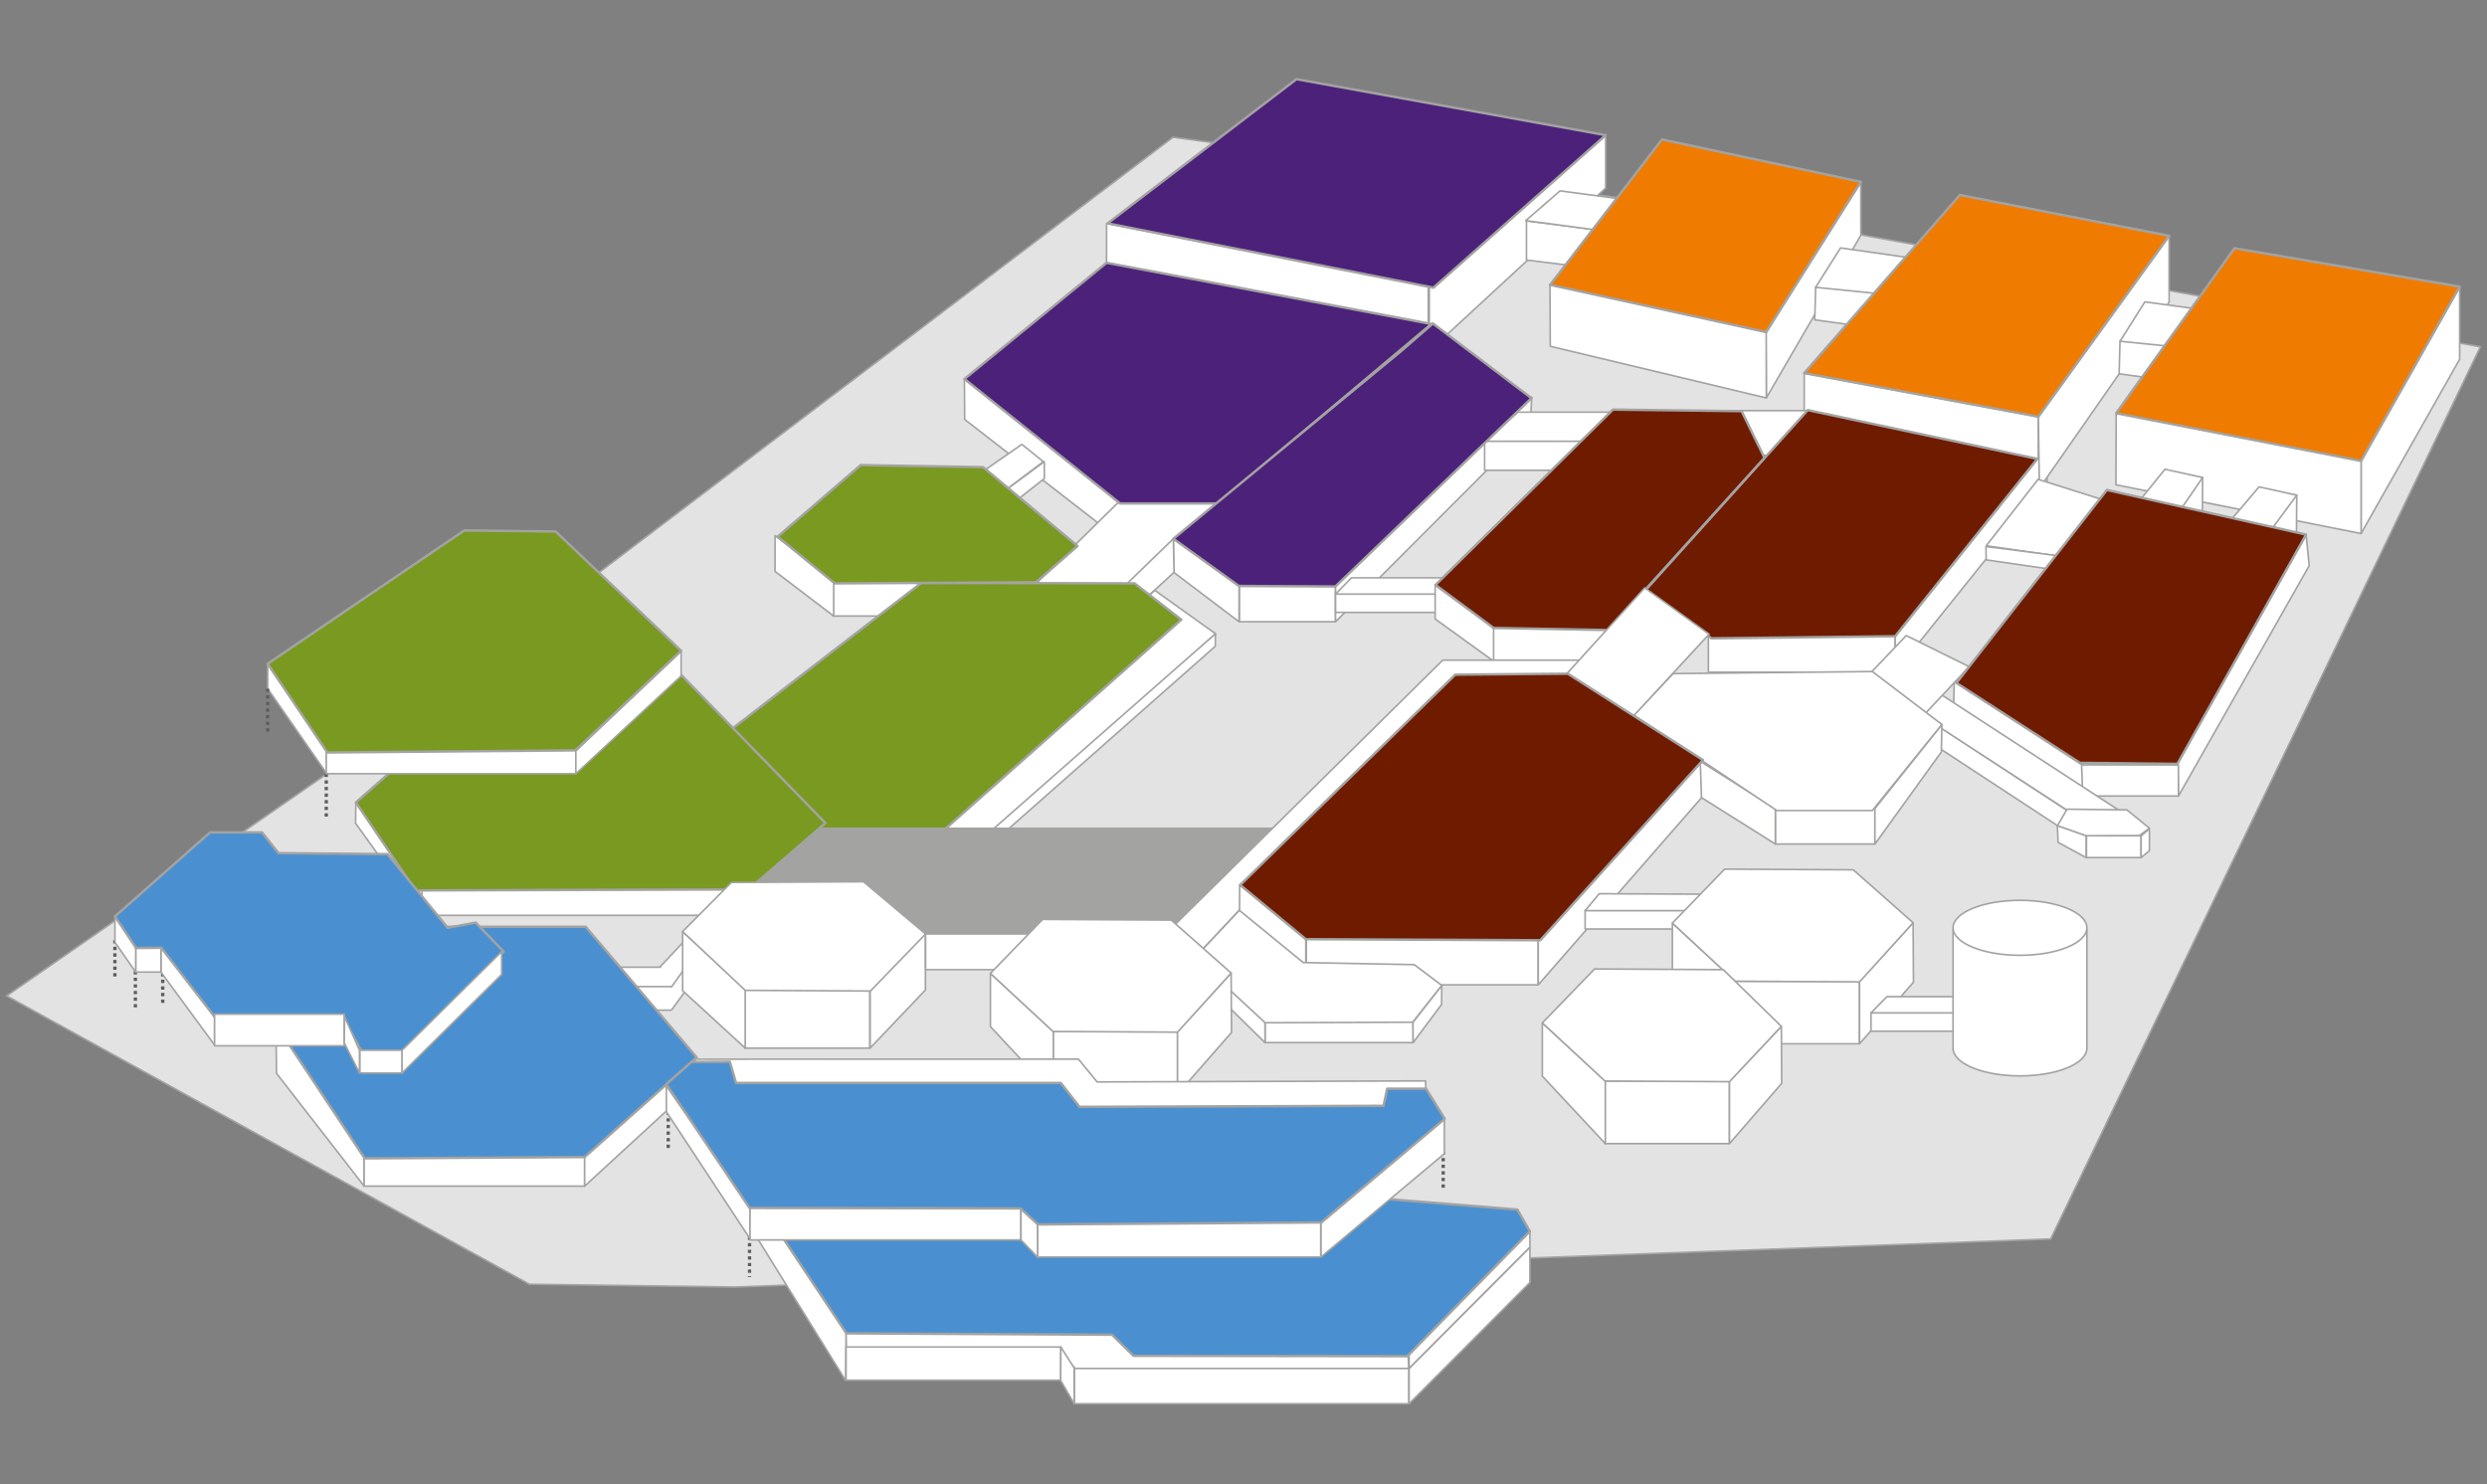 <?xml version="1.0" encoding="utf-8"?>
<!-- Generator: Adobe Illustrator 15.0.1, SVG Export Plug-In . SVG Version: 6.00 Build 0)  -->
<!DOCTYPE svg PUBLIC "-//W3C//DTD SVG 1.1//EN" "http://www.w3.org/Graphics/SVG/1.1/DTD/svg11.dtd">
<svg version="1.1" id="Layer_1" xmlns="http://www.w3.org/2000/svg" xmlns:xlink="http://www.w3.org/1999/xlink" x="0px" y="0px"
	 width="754px" height="450.088px" viewBox="0 0 754 450.088" enable-background="new 0 0 754 450.088" xml:space="preserve">
<rect x="0" y="0" width="754" height="450.088" fill="#808080" stroke="none"/>
<g id="_x36_" display="none">
	<polygon display="inline" fill="#E3E3E4" stroke="#A3A3A2" stroke-width="0.5" stroke-miterlimit="10" points="222.756,390.263 
		160.494,389.417 2,301.972 122.706,218.262 355.622,41.617 536.193,66.154 752,105.163 621.723,375.688 	"/>
	
		<polygon display="inline" fill="#FFFFFF" stroke="#A3A3A2" stroke-width="0.5" stroke-linejoin="round" stroke-miterlimit="10" points="
		715.822,161.789 745.71,108.938 745.71,86.917 715.822,139.767 	"/>
	
		<polygon display="inline" fill="#FFFFFF" stroke="#A3A3A2" stroke-width="0.5" stroke-linejoin="round" stroke-miterlimit="10" points="
		641.5,147 715.822,161.789 715.822,138.195 641.58,125.297 	"/>
	
		<polygon display="inline" fill="#FFFFFF" stroke="#A3A3A2" stroke-width="0.5" stroke-linejoin="round" stroke-miterlimit="10" points="
		660.456,241.379 700.094,171.541 699.15,162.103 660.141,230.683 	"/>
	
		<rect x="630.885" y="231.94" display="inline" fill="#FFFFFF" stroke="#A3A3A2" stroke-width="0.5" stroke-linejoin="round" stroke-miterlimit="10" width="29.571" height="9.438"/>
	
		<polygon display="inline" fill="#FFFFFF" stroke="#A3A3A2" stroke-width="0.5" stroke-linejoin="round" stroke-miterlimit="10" points="
		631.514,243.478 592.189,217.575 592.505,206.25 631.095,231.837 	"/>
	
		<rect x="538.24" y="245.156" display="inline" fill="#FFFFFF" stroke="#A3A3A2" stroke-width="0.5" stroke-linejoin="round" stroke-miterlimit="10" width="30.199" height="10.772"/>
	
		<polygon display="inline" fill="#FFFFFF" stroke="#A3A3A2" stroke-width="0.5" stroke-linejoin="round" stroke-miterlimit="10" points="
		538.24,255.929 510.713,238.625 510.713,227.853 538.24,245.156 	"/>
	
		<rect x="396.046" y="284.636" display="inline" fill="#FFFFFF" stroke="#A3A3A2" stroke-width="0.5" stroke-linejoin="round" stroke-miterlimit="10" width="70.313" height="13.998"/>
	
		<polygon display="inline" fill="#FFFFFF" stroke="#A3A3A2" stroke-width="0.5" stroke-linejoin="round" stroke-miterlimit="10" points="
		515.854,241.903 466.357,298.634 466.357,284.636 515.483,230.944 	"/>
	
		<rect x="383.518" y="309.644" display="inline" fill="#FFFFFF" stroke="#A3A3A2" stroke-width="0.5" stroke-linejoin="round" stroke-miterlimit="10" width="44.925" height="6.501"/>
	
		<polygon display="inline" fill="#FFFFFF" stroke="#A3A3A2" stroke-width="0.5" stroke-linejoin="round" stroke-miterlimit="10" points="
		437.063,304.563 428.438,316.125 428.379,309.957 437.1,298.79 	"/>
	
		<polygon display="inline" fill="#FFFFFF" stroke="#A3A3A2" stroke-width="0.5" stroke-linejoin="round" stroke-miterlimit="10" points="
		486.803,57.031 433.324,106.421 433.324,86.288 486.803,40.988 	"/>
	
		<polygon display="inline" fill="#FFFFFF" stroke="#A3A3A2" stroke-width="0.5" stroke-linejoin="round" stroke-miterlimit="10" points="
		433.012,107.051 335.488,88.175 335.488,67.728 433.012,86.603 	"/>
	
		<polygon display="inline" fill="#FFFFFF" stroke="#A3A3A2" stroke-width="0.5" stroke-linejoin="round" stroke-miterlimit="10" points="
		482.924,81.36 462.791,78.843 462.791,66.994 482.924,69.51 	"/>
	
		<polygon display="inline" fill="#FFFFFF" stroke="#A3A3A2" stroke-width="0.5" stroke-linejoin="round" stroke-miterlimit="10" points="
		483.028,69.615 462.58,66.889 472.962,57.87 493.408,60.596 	"/>
	
		<polygon display="inline" fill="#FFFFFF" stroke="#A3A3A2" stroke-width="0.5" stroke-linejoin="round" stroke-miterlimit="10" points="
		617.986,143.858 546.995,130.644 546.995,113.133 617.986,126.346 	"/>
	
		<rect x="375.755" y="177.414" display="inline" fill="#FFFFFF" stroke="#A3A3A2" stroke-width="0.5" stroke-linejoin="round" stroke-miterlimit="10" width="29.151" height="11.115"/>
	
		<polygon display="inline" fill="#FFFFFF" stroke="#A3A3A2" stroke-width="0.5" stroke-linejoin="round" stroke-miterlimit="10" points="
		463.944,129.387 404.906,188.528 404.906,177.414 464.366,120.369 	"/>
	
		<rect x="404.906" y="180.035" display="inline" fill="#FFFFFF" stroke="#A3A3A2" stroke-width="0.5" stroke-linejoin="round" stroke-miterlimit="10" width="30.516" height="5.662"/>
	
		<polygon display="inline" fill="#FFFFFF" stroke="#A3A3A2" stroke-width="0.5" stroke-linejoin="round" stroke-miterlimit="10" points="
		435.422,180.139 404.906,180.139 409.732,175.21 440.246,175.21 	"/>
	
		<rect x="452.724" y="190.206" display="inline" fill="#FFFFFF" stroke="#A3A3A2" stroke-width="0.5" stroke-linejoin="round" stroke-miterlimit="10" width="46.874" height="10.277"/>
	
		<polygon display="inline" fill="#FFFFFF" stroke="#A3A3A2" stroke-width="0.5" stroke-linejoin="round" stroke-miterlimit="10" points="
		452.826,200.483 435.107,187.69 435.107,177.413 452.826,190.206 	"/>
	
		<polygon display="inline" fill="#FFFFFF" stroke="#A3A3A2" stroke-width="0.5" stroke-linejoin="round" stroke-miterlimit="10" points="
		627.529,252.812 586.739,226.069 586.739,219.568 627.529,246.308 	"/>
	
		<polygon display="inline" fill="#FFFFFF" stroke="#A3A3A2" stroke-width="0.5" stroke-linejoin="round" stroke-miterlimit="10" points="
		637.176,252.495 580.971,215.898 586.004,208.978 642.21,245.575 	"/>
	
		<polygon display="inline" fill="#FFFFFF" stroke="#A3A3A2" stroke-width="0.5" stroke-linejoin="round" stroke-miterlimit="10" points="
		339.475,163.678 292.47,127.184 292.391,114.916 339.475,151.828 	"/>
	
		<polygon display="inline" fill="#FFFFFF" stroke="#A3A3A2" stroke-width="0.5" stroke-linejoin="round" stroke-miterlimit="10" points="
		316.3,139.978 304.553,148.891 298.053,142.915 309.796,134.736 	"/>
	
		<polygon display="inline" fill="#FFFFFF" stroke="#A3A3A2" stroke-width="0.5" stroke-linejoin="round" stroke-miterlimit="10" points="
		307.804,152.038 316.613,145.117 316.613,139.978 304.553,148.891 	"/>
	<g display="inline">
		<polygon fill="#FFFFFF" stroke="#A3A3A2" stroke-width="0.5" stroke-linejoin="round" stroke-miterlimit="10" points="
			659.302,156.545 667.692,157.175 667.795,144.8 660.141,144.381 		"/>
		<polygon fill="#FFFFFF" stroke="#A3A3A2" stroke-width="0.5" stroke-linejoin="round" stroke-miterlimit="10" points="
			660.666,155.183 648.396,152.142 656.366,142.284 667.795,144.8 		"/>
	</g>
	<g display="inline">
		<polygon fill="#FFFFFF" stroke="#A3A3A2" stroke-width="0.5" stroke-linejoin="round" stroke-miterlimit="10" points="
			687.824,161.894 696.215,162.523 696.318,150.149 688.663,149.73 		"/>
		<polygon fill="#FFFFFF" stroke="#A3A3A2" stroke-width="0.5" stroke-linejoin="round" stroke-miterlimit="10" points="
			687.72,161.789 675.451,158.748 684.889,147.632 696.318,150.149 		"/>
	</g>
	
		<rect x="524.396" y="124.51" display="inline" fill="#FFFFFF" stroke="#A3A3A2" stroke-width="0.5" stroke-linejoin="round" stroke-miterlimit="10" width="23.909" height="13.527"/>
	
		<polygon display="inline" fill="#FFFFFF" stroke="#A3A3A2" stroke-width="0.5" stroke-linejoin="round" stroke-miterlimit="10" points="
		340.364,180.191 310.951,180.035 345.24,146.216 374.025,151.407 	"/>
	
		<polygon display="inline" fill="#FFFFFF" stroke="#A3A3A2" stroke-width="0.5" stroke-linejoin="round" stroke-miterlimit="10" points="
		375.65,188.528 355.832,173.534 355.729,163.362 375.65,177.414 	"/>
	
		<polygon display="inline" fill="#FFFFFF" stroke="#A3A3A2" stroke-width="0.5" stroke-linejoin="round" stroke-miterlimit="10" points="
		342.725,185.698 355.936,173.534 355.729,163.362 341.883,176.786 	"/>
	
		<rect x="252.596" y="175.945" display="inline" fill="#FFFFFF" stroke="#A3A3A2" stroke-width="0.5" stroke-linejoin="round" stroke-miterlimit="10" width="29.257" height="10.854"/>
	
		<polygon display="inline" fill="#FFFFFF" stroke="#A3A3A2" stroke-width="0.5" stroke-linejoin="round" stroke-miterlimit="10" points="
		252.752,186.798 234.979,173.271 234.979,162.417 252.752,175.945 	"/>
	
		<polygon display="inline" fill="#FFFFFF" stroke="#A3A3A2" stroke-width="0.5" stroke-linejoin="round" stroke-miterlimit="10" points="
		99.077,234.615 81.146,208.82 81.146,201.269 99.077,227.537 	"/>
	
		<rect x="122.042" y="269.378" display="inline" fill="#FFFFFF" stroke="#A3A3A2" stroke-width="0.5" stroke-linejoin="round" stroke-miterlimit="10" width="98.309" height="8.178"/>
	
		<polygon display="inline" fill="#FFFFFF" stroke="#A3A3A2" stroke-width="0.5" stroke-linejoin="round" stroke-miterlimit="10" points="
		107.807,249.638 127.967,277.716 127.878,269.17 107.886,243.319 	"/>
	
		<polygon display="inline" fill="#FFFFFF" stroke="#A3A3A2" stroke-width="0.5" stroke-linejoin="round" stroke-miterlimit="10" points="
		110.402,359.663 83.824,325.458 83.663,310.746 110.402,350.226 	"/>
	
		<polygon display="inline" fill="#FFFFFF" stroke="#A3A3A2" stroke-width="0.5" stroke-linejoin="round" stroke-miterlimit="10" points="
		368.442,195.973 296.27,259.728 295.851,253.856 368.494,192.149 	"/>
	
		<polygon display="inline" fill="#FFFFFF" stroke="#A3A3A2" stroke-width="0.5" stroke-linejoin="round" stroke-miterlimit="10" points="
		291.902,259.487 273.544,246.36 350.132,179.019 368.494,192.149 	"/>
	
		<polygon display="inline" fill="#FFFFFF" stroke="#A3A3A2" stroke-width="0.5" stroke-linejoin="round" stroke-miterlimit="10" points="
		208.606,294.336 207.872,284.894 200.218,293.077 200.233,293.285 183.963,293.285 183.963,300.416 200.788,300.416 
		200.951,302.513 	"/>
	
		<polygon display="inline" fill="#FFFFFF" stroke="#A3A3A2" stroke-width="0.5" stroke-linejoin="round" stroke-miterlimit="10" points="
		203.573,299.265 203.573,299.159 184.697,299.159 184.697,306.29 203.573,306.29 209.444,298.218 209.444,291.084 	"/>
	
		<polygon display="inline" fill="#FFFFFF" stroke="#A3A3A2" stroke-width="0.5" stroke-linejoin="round" stroke-miterlimit="10" points="
		651.646,251.132 648.502,253.438 632.563,253.543 623.754,250.397 626.689,245.364 644.83,245.575 	"/>
	
		<rect x="632.563" y="253.438" display="inline" fill="#FFFFFF" stroke="#A3A3A2" stroke-width="0.5" stroke-linejoin="round" stroke-miterlimit="10" width="16.568" height="6.605"/>
	
		<polygon display="inline" fill="#FFFFFF" stroke="#A3A3A2" stroke-width="0.5" stroke-linejoin="round" stroke-miterlimit="10" points="
		651.648,257.946 649.131,260.044 649.131,253.438 651.648,251.34 	"/>
	
		<polygon display="inline" fill="#FFFFFF" stroke="#A3A3A2" stroke-width="0.5" stroke-linejoin="round" stroke-miterlimit="10" points="
		632.457,260.044 623.964,255.431 623.754,250.397 632.457,253.438 	"/>
	
		<rect x="517.947" y="192.932" display="inline" fill="#FFFFFF" stroke="#A3A3A2" stroke-width="0.5" stroke-linejoin="round" stroke-miterlimit="10" width="56.627" height="10.906"/>
	
		<polygon display="inline" fill="#FFFFFF" stroke="#A3A3A2" stroke-width="0.5" stroke-linejoin="round" stroke-miterlimit="10" points="
		620.609,146.479 574.574,203.838 574.574,192.932 620.609,135.574 	"/>
	
		<polygon display="inline" fill="#FFFFFF" stroke="#A3A3A2" stroke-width="0.5" stroke-linejoin="round" stroke-miterlimit="10" points="
		583.382,216.684 567.021,204.153 577.928,192.724 597.012,202.16 	"/>
	
		<polygon display="inline" fill="#FFFFFF" stroke="#A3A3A2" stroke-width="0.5" stroke-linejoin="round" stroke-miterlimit="10" points="
		657.625,91.635 618.301,148.052 617.986,126.346 657.625,71.502 	"/>
	
		<line display="inline" fill="none" stroke="#5E5C5C" stroke-linejoin="round" stroke-miterlimit="10" stroke-dasharray="1,1" x1="41.043" y1="294.465" x2="41.043" y2="305.95"/>
	
		<line display="inline" fill="none" stroke="#5E5C5C" stroke-linejoin="round" stroke-miterlimit="10" stroke-dasharray="1,1" x1="49.333" y1="293.083" x2="49.333" y2="304.667"/>
	
		<line display="inline" fill="none" stroke="#5E5C5C" stroke-linejoin="round" stroke-miterlimit="10" stroke-dasharray="1,1" x1="34.833" y1="285.083" x2="34.833" y2="296.667"/>
	
		<line display="inline" fill="none" stroke="#5E5C5C" stroke-linejoin="round" stroke-miterlimit="10" stroke-dasharray="1,1" x1="98.92" y1="234.615" x2="98.92" y2="247.672"/>
	
		<line display="inline" fill="none" stroke="#5E5C5C" stroke-linejoin="round" stroke-miterlimit="10" stroke-dasharray="1,1" x1="81.146" y1="208.82" x2="81.146" y2="221.875"/>
	
		<polygon display="inline" fill="#FFFFFF" stroke="#A3A3A2" stroke-width="0.5" stroke-linejoin="round" stroke-miterlimit="10" points="
		660.561,115.859 642.473,113.342 642.734,103.486 660.561,103.748 	"/>
	
		<polygon display="inline" fill="#FFFFFF" stroke="#A3A3A2" stroke-width="0.5" stroke-linejoin="round" stroke-miterlimit="10" points="
		667.166,105.949 642.734,103.486 650.284,91.532 667.166,93.838 	"/>
	
		<polygon display="inline" fill="#FFFFFF" stroke="#A3A3A2" stroke-width="0.5" stroke-linejoin="round" stroke-miterlimit="10" points="
		535.501,120.667 564.168,71.333 564.15,55.088 535.404,100.91 	"/>
	
		<polygon display="inline" fill="#FFFFFF" stroke="#A3A3A2" stroke-width="0.5" stroke-linejoin="round" stroke-miterlimit="10" points="
		470.001,105 535.501,120.667 535.47,100.69 469.92,86.194 	"/>
	
		<polygon display="inline" fill="#FFFFFF" stroke="#A3A3A2" stroke-width="0.5" stroke-linejoin="round" stroke-miterlimit="10" points="
		568.282,99.501 550.193,96.984 550.457,87.127 568.282,87.389 	"/>
	
		<polygon display="inline" fill="#FFFFFF" stroke="#A3A3A2" stroke-width="0.5" stroke-linejoin="round" stroke-miterlimit="10" points="
		574.889,89.59 550.457,87.127 558.006,75.173 580.707,78.423 	"/>
	
		<polygon display="inline" fill="#FFFFFF" stroke="#A3A3A2" stroke-width="0.5" stroke-linejoin="round" stroke-miterlimit="10" points="
		588.573,228.008 568.439,255.929 568.439,245.156 588.73,219.672 	"/>
	
		<polygon display="inline" fill="#FFFFFF" stroke="#A3A3A2" stroke-width="0.5" stroke-linejoin="round" stroke-miterlimit="10" points="
		625.381,168.867 602.179,165.485 617.908,145.351 638.592,151.879 	"/>
	
		<polygon display="inline" fill="#FFFFFF" stroke="#A3A3A2" stroke-width="0.5" stroke-linejoin="round" stroke-miterlimit="10" points="
		623.02,172.799 602.152,169.758 602.1,165.721 625.381,168.709 	"/>
	
		<rect x="450.102" y="133.686" display="inline" fill="#FFFFFF" stroke="#A3A3A2" stroke-width="0.5" stroke-linejoin="round" stroke-miterlimit="10" width="34.08" height="8.913"/>
	
		<polygon display="inline" fill="#FFFFFF" stroke="#A3A3A2" stroke-width="0.5" stroke-linejoin="round" stroke-miterlimit="10" points="
		483.973,133.791 449.894,133.791 460.17,124.982 494.249,124.982 	"/>
	<polygon display="inline" fill="#EF7B00" stroke="#A3A3A2" stroke-width="0.75" stroke-miterlimit="10" points="358.137,187.899 
		269.426,266.545 214.688,226.593 279.336,176.731 343.982,176.889 	"/>
	
		<polygon display="inline" fill="#FEC300" stroke="#A3A3A2" stroke-width="0.75" stroke-linejoin="round" stroke-miterlimit="10" points="
		617.986,126.346 546.995,113.133 594.182,59.129 657.625,71.502 	"/>
	
		<polygon display="inline" fill="#FEC300" stroke="#A3A3A2" stroke-width="0.75" stroke-linejoin="round" stroke-miterlimit="10" points="
		715.822,139.767 641.58,125.297 677.442,75.277 745.71,86.917 	"/>
	
		<polygon display="inline" fill="#E13A2E" stroke="#A3A3A2" stroke-width="0.75" stroke-linejoin="round" stroke-miterlimit="10" points="
		535.43,100.69 469.974,86.367 503.869,42.296 564.163,55.148 	"/>
	
		<polygon display="inline" fill="#FEC300" stroke="#A3A3A2" stroke-width="0.75" stroke-linejoin="round" stroke-miterlimit="10" points="
		660.141,231.626 630.57,231.313 593.135,207.089 638.75,148.576 699.15,162.103 	"/>
	
		<polygon display="inline" fill="#E13A2E" stroke="#A3A3A2" stroke-width="0.75" stroke-linejoin="round" stroke-miterlimit="10" points="
		574.574,192.932 518.893,193.562 498.758,179.091 548.068,124.353 617.671,139.139 	"/>
	
		<polygon display="inline" fill="#E13A2E" stroke="#A3A3A2" stroke-width="0.75" stroke-linejoin="round" stroke-miterlimit="10" points="
		452.83,190.416 435.211,177.36 489.006,124.195 528.016,124.667 534.938,138.824 487.748,191.045 	"/>
	
		<polygon display="inline" fill="#FFFFFF" stroke="#A3A3A2" stroke-width="0.5" stroke-linejoin="round" stroke-miterlimit="10" points="
		567.652,245.783 538.711,245.783 495.298,216.841 507.252,204.257 567.652,203.628 588.73,219.672 	"/>
	
		<polygon display="inline" fill="#4C217A" stroke="#A3A3A2" stroke-width="0.75" stroke-linejoin="round" stroke-miterlimit="10" points="
		434.584,87.231 335.803,67.728 393.059,24 486.803,40.988 	"/>
	
		<polygon display="inline" fill="#4C217A" stroke="#A3A3A2" stroke-width="0.75" stroke-linejoin="round" stroke-miterlimit="10" points="
		369.15,152.666 339.578,152.666 292.391,114.916 335.488,79.682 433.955,98.242 	"/>
	
		<polygon display="inline" fill="#4C217A" stroke="#A3A3A2" stroke-width="0.75" stroke-linejoin="round" stroke-miterlimit="10" points="
		404.855,177.833 375.597,177.675 355.729,163.362 424.832,106.421 434.426,98.084 464.313,120.735 	"/>
	<polygon display="inline" fill="#EF7B00" stroke="#A3A3A2" stroke-width="0.75" stroke-miterlimit="10" points="314.097,176.574 
		253.066,176.889 235.765,162.732 260.932,141.026 298.053,141.655 326.68,165.564 	"/>
	
		<rect x="228.058" y="251.288" display="inline" fill="#A3A3A2" stroke="#A3A3A2" stroke-width="0.75" stroke-miterlimit="10" width="159.651" height="31.617"/>
	
		<polygon display="inline" fill="#799920" stroke="#A3A3A2" stroke-width="0.75" stroke-linejoin="round" stroke-miterlimit="10" points="
		226.956,269.692 125.974,270.005 107.886,243.319 181.342,178.776 250.235,249.56 	"/>
	<g display="inline">
		<polygon fill="#FFFFFF" stroke="#A3A3A2" stroke-width="0.5" stroke-linejoin="round" stroke-miterlimit="10" points="
			280.564,300.192 263.789,317.809 263.789,299.876 280.564,282.257 		"/>
		
			<rect x="225.827" y="299.876" fill="#FFFFFF" stroke="#A3A3A2" stroke-width="0.5" stroke-linejoin="round" stroke-miterlimit="10" width="37.855" height="17.933"/>
		<polygon fill="#FFFFFF" stroke="#A3A3A2" stroke-width="0.5" stroke-linejoin="round" stroke-miterlimit="10" points="
			225.932,317.809 206.953,300.401 206.953,282.468 225.932,299.876 		"/>
		<polygon fill="#FFFFFF" stroke="#A3A3A2" stroke-width="0.5" stroke-linejoin="round" stroke-miterlimit="10" points="
			280.619,283.204 263.894,300.503 225.935,300.295 206.953,282.468 221.739,267.58 261.796,267.369 		"/>
	</g>
	
		<rect x="98.92" y="227.065" display="inline" fill="#FFFFFF" stroke="#A3A3A2" stroke-width="0.5" stroke-linejoin="round" stroke-miterlimit="10" width="75.658" height="7.55"/>
	
		<polygon display="inline" fill="#FFFFFF" stroke="#A3A3A2" stroke-width="0.5" stroke-linejoin="round" stroke-miterlimit="10" points="
		206.497,204.986 174.578,234.615 174.578,227.694 206.497,197.435 	"/>
	
		<polygon display="inline" fill="#799920" stroke="#A3A3A2" stroke-width="0.75" stroke-linejoin="round" stroke-miterlimit="10" points="
		206.508,197.336 174.421,227.537 99.235,228.167 81.146,201.269 140.76,160.845 168.443,161.159 	"/>
	
		<rect x="110.402" y="350.226" display="inline" fill="#FFFFFF" stroke="#A3A3A2" stroke-width="0.5" stroke-linejoin="round" stroke-miterlimit="10" width="66.85" height="9.438"/>
	
		<polygon display="inline" fill="#FFFFFF" stroke="#A3A3A2" stroke-width="0.5" stroke-linejoin="round" stroke-miterlimit="10" points="
		211.123,328.52 177.252,359.663 177.252,350.226 211.123,320.654 	"/>
	
		<polygon display="inline" fill="#4A90D0" stroke="#A3A3A2" stroke-width="0.75" stroke-linejoin="round" stroke-miterlimit="10" points="
		177.252,350.853 110.56,351.249 83.663,310.746 115.278,281.019 177.566,281.019 211.228,320.654 	"/>
	
		<polygon display="inline" fill="#FFFFFF" stroke="#A3A3A2" stroke-width="0.5" stroke-linejoin="round" stroke-miterlimit="10" points="
		65.05,316.88 48.797,294.755 48.797,286.576 65.05,308.074 	"/>
	
		<rect x="41.142" y="286.892" display="inline" fill="#FFFFFF" stroke="#A3A3A2" stroke-width="0.5" stroke-linejoin="round" stroke-miterlimit="10" width="7.655" height="7.863"/>
	
		<polygon display="inline" fill="#FFFFFF" stroke="#A3A3A2" stroke-width="0.5" stroke-linejoin="round" stroke-miterlimit="10" points="
		41.142,294.755 34.85,285.735 34.85,277.872 41.142,286.892 	"/>
	
		<polygon display="inline" fill="#799920" stroke="#A3A3A2" stroke-width="0.75" stroke-linejoin="round" stroke-miterlimit="10" points="
		104.268,309.017 65.102,308.387 48.9,287.388 41.271,287.466 34.85,277.872 63.687,252.39 79.416,252.39 84.449,258.683 
		117.48,258.996 135.727,281.332 144.22,279.758 152.715,288.567 121.885,318.767 109.615,318.767 	"/>
	
		<rect x="65.05" y="307.52" display="inline" fill="#FFFFFF" stroke="#A3A3A2" stroke-width="0.5" stroke-linejoin="round" stroke-miterlimit="10" width="39.323" height="9.596"/>
	
		<rect x="109.092" y="318.454" display="inline" fill="#FFFFFF" stroke="#A3A3A2" stroke-width="0.5" stroke-linejoin="round" stroke-miterlimit="10" width="12.898" height="6.92"/>
	
		<polygon display="inline" fill="#FFFFFF" stroke="#A3A3A2" stroke-width="0.5" stroke-linejoin="round" stroke-miterlimit="10" points="
		152.086,295.487 121.885,325.374 121.885,318.454 152.086,288.567 	"/>
	
		<polygon display="inline" fill="#FFFFFF" stroke="#A3A3A2" stroke-width="0.5" stroke-linejoin="round" stroke-miterlimit="10" points="
		108.988,325.374 104.373,316.25 104.478,308.282 108.988,318.454 	"/>
	
		<line display="inline" fill="none" stroke="#5E5C5C" stroke-linejoin="round" stroke-miterlimit="10" stroke-dasharray="1,1" x1="207.455" y1="330.837" x2="207.534" y2="342.477"/>
	
		<rect x="280.619" y="283.204" display="inline" fill="#FFFFFF" stroke="#A3A3A2" stroke-width="0.5" stroke-linejoin="round" stroke-miterlimit="10" width="80.353" height="10.816"/>
	
		<polygon display="inline" fill="#FFFFFF" stroke="#A3A3A2" stroke-width="0.5" stroke-linejoin="round" stroke-miterlimit="10" points="
		383.518,316.145 360.972,294.021 360.972,287.519 383.518,309.644 	"/>
	
		<polygon display="inline" fill="#FFFFFF" stroke="#A3A3A2" stroke-width="0.5" stroke-linejoin="round" stroke-miterlimit="10" points="
		481.771,200.168 437.414,200.168 354.664,281.915 362.664,289.913 440.551,206.88 481.771,206.88 	"/>
	
		<polygon display="inline" fill="#FFFFFF" stroke="#A3A3A2" stroke-width="0.5" stroke-linejoin="round" stroke-miterlimit="10" points="
		463.835,388.895 427.208,425.645 427.208,414.949 463.835,378.199 	"/>
	
		<polygon display="inline" fill="#FFFFFF" stroke="#A3A3A2" stroke-width="0.5" stroke-linejoin="round" stroke-miterlimit="10" points="
		463.835,378.144 427.208,414.895 427.208,409.947 463.835,373.198 	"/>
	
		<line display="inline" fill="none" stroke="#5E5C5C" stroke-linejoin="round" stroke-miterlimit="10" stroke-dasharray="1,1" x1="437.544" y1="349.148" x2="437.544" y2="360.946"/>
	
		<polygon display="inline" fill="#FFFFFF" stroke="#A3A3A2" stroke-width="0.5" stroke-linejoin="round" stroke-miterlimit="10" points="
		427.108,416.889 325.944,414.949 321.518,409.76 256.605,409.969 256.395,401.789 426.688,401.789 	"/>
	
		<rect x="325.71" y="414.949" display="inline" fill="#FFFFFF" stroke="#A3A3A2" stroke-width="0.5" stroke-linejoin="round" stroke-miterlimit="10" width="101.375" height="10.694"/>
	
		<line display="inline" fill="none" stroke="#5E5C5C" stroke-linejoin="round" stroke-miterlimit="10" stroke-dasharray="1,1" x1="227.243" y1="374.944" x2="227.243" y2="387.213"/>
	
		<line display="inline" fill="none" stroke="#5E5C5C" stroke-linejoin="round" stroke-miterlimit="10" stroke-dasharray="1,1" x1="202.591" y1="335.09" x2="202.591" y2="348.617"/>
	
		<polygon display="inline" fill="#FFFFFF" stroke="#A3A3A2" stroke-width="0.5" stroke-linejoin="round" stroke-miterlimit="10" points="
		227.399,375.653 202.062,337.171 201.983,329.229 227.399,365.583 	"/>
	
		<polygon display="inline" fill="#FFFFFF" stroke="#A3A3A2" stroke-width="0.5" stroke-linejoin="round" stroke-miterlimit="10" points="
		495.088,217.261 474.85,204.468 498.655,178.252 518.16,192.303 	"/>
	
		<polygon display="inline" fill="#FFFFFF" stroke="#A3A3A2" stroke-width="0.5" stroke-linejoin="round" stroke-miterlimit="10" points="
		256.374,418.611 228.625,373.875 232.276,367.708 256.499,404.041 	"/>
	
		<rect x="256.507" y="408.447" display="inline" fill="#FFFFFF" stroke="#A3A3A2" stroke-width="0.5" stroke-linejoin="round" stroke-miterlimit="10" width="65.11" height="10.065"/>
	
		<polygon display="inline" fill="#FFFFFF" stroke="#A3A3A2" stroke-width="0.5" stroke-linejoin="round" stroke-miterlimit="10" points="
		325.655,425.645 321.577,418.602 321.617,408.447 325.656,414.813 	"/>
	
		<polygon display="inline" fill="#4A90D0" stroke="#A3A3A2" stroke-width="0.75" stroke-linejoin="round" stroke-miterlimit="10" points="
		426.689,411.229 343.64,411.123 337.139,404.727 256.605,404.305 232.276,367.708 248.947,349.778 460.035,366.767 
		463.813,373.371 	"/>
	<g display="inline">
		<polygon fill="#FFFFFF" stroke="#A3A3A2" stroke-width="0.5" stroke-linejoin="round" stroke-miterlimit="10" points="
			314.665,381.307 309.55,375.984 309.55,365.882 314.612,370.192 		"/>
		
			<rect x="314.612" y="370.192" fill="#FFFFFF" stroke="#A3A3A2" stroke-width="0.5" stroke-linejoin="round" stroke-miterlimit="10" width="85.804" height="10.957"/>
		<polygon fill="#FFFFFF" stroke="#A3A3A2" stroke-width="0.5" stroke-linejoin="round" stroke-miterlimit="10" points="
			437.89,349.833 400.519,381.149 400.519,370.192 437.89,338.876 		"/>
		
			<rect x="227.399" y="365.882" fill="#FFFFFF" stroke="#A3A3A2" stroke-width="0.5" stroke-linejoin="round" stroke-miterlimit="10" width="82.046" height="10.103"/>
	</g>
	
		<polygon display="inline" fill="#FFFFFF" stroke="#A3A3A2" stroke-width="0.5" stroke-linejoin="round" stroke-miterlimit="10" points="
		395.889,298.634 375.792,281.333 375.833,268.292 395.889,284.636 	"/>
	<polygon display="inline" fill="#FFFFFF" stroke="#A3A3A2" stroke-width="0.5" stroke-miterlimit="10" points="428.291,309.958 
		383.563,310.125 362.25,290.375 375.75,276.042 395.104,291.87 428.764,292.5 437.1,298.79 	"/>
	
		<polygon display="inline" fill="#EF7B00" stroke="#A3A3A2" stroke-width="0.75" stroke-linejoin="round" stroke-miterlimit="10" points="
		516.307,230.466 466.984,285.104 395.889,284.792 376,268.358 441.189,204.572 475.317,204.279 	"/>
	<g display="inline">
		
			<rect x="319.248" y="312.768" fill="#FFFFFF" stroke="#A3A3A2" stroke-width="0.5" stroke-linejoin="round" stroke-miterlimit="10" width="37.752" height="18.979"/>
		<polygon fill="#FFFFFF" stroke="#A3A3A2" stroke-width="0.5" stroke-linejoin="round" stroke-miterlimit="10" points="
			373.356,313.082 357,331.747 357,312.768 373.254,295.046 		"/>
		<polygon fill="#FFFFFF" stroke="#A3A3A2" stroke-width="0.5" stroke-linejoin="round" stroke-miterlimit="10" points="
			319.354,331.747 300.27,311.297 300.27,295.151 319.354,312.768 		"/>
		<polygon fill="#FFFFFF" stroke="#A3A3A2" stroke-width="0.5" stroke-linejoin="round" stroke-miterlimit="10" points="
			357,312.976 319.248,312.768 300.27,295.151 316.104,278.79 355.11,279 373.254,295.046 		"/>
	</g>
	
		<polygon display="inline" fill="#FFFFFF" stroke="#A3A3A2" stroke-width="0.5" stroke-linejoin="round" stroke-miterlimit="10" points="
		432.511,336.878 210.255,336.878 210.75,321.167 326.967,321.152 332.63,328.072 432.194,327.755 	"/>
	
		<polygon display="inline" fill="#4A90D0" stroke="#A3A3A2" stroke-width="0.75" stroke-linejoin="round" stroke-miterlimit="10" points="
		400.615,370.678 314.687,371.285 309.374,366.427 227.243,366.292 202,328.75 209.667,322 221.265,321.938 223.153,328.385 
		321.617,328.385 327.281,335.622 419.456,335.308 420.555,330.117 432.353,330.117 438.016,339.24 	"/>
	<g display="inline">
		
			<rect x="480.573" y="276.035" fill="#FFFFFF" stroke="#A3A3A2" stroke-width="0.5" stroke-linejoin="round" stroke-miterlimit="10" width="43.18" height="5.661"/>
		<polygon fill="#FFFFFF" stroke="#A3A3A2" stroke-width="0.5" stroke-linejoin="round" stroke-miterlimit="10" points="
			523.753,276.14 480.573,276.14 484.833,271 530.579,271.209 		"/>
	</g>
	<g display="inline">
		
			<rect x="526.009" y="297.521" fill="#FFFFFF" stroke="#A3A3A2" stroke-width="0.5" stroke-linejoin="round" stroke-miterlimit="10" width="37.752" height="18.979"/>
		<polygon fill="#FFFFFF" stroke="#A3A3A2" stroke-width="0.5" stroke-linejoin="round" stroke-miterlimit="10" points="
			580.117,297.833 563.761,316.499 563.761,297.521 580.015,279.798 		"/>
		<polygon fill="#FFFFFF" stroke="#A3A3A2" stroke-width="0.5" stroke-linejoin="round" stroke-miterlimit="10" points="
			526.114,316.499 507.03,296.049 507.03,279.903 526.114,297.521 		"/>
		<polygon fill="#FFFFFF" stroke="#A3A3A2" stroke-width="0.5" stroke-linejoin="round" stroke-miterlimit="10" points="
			563.761,297.728 526.009,297.521 507.03,279.903 522.864,263.542 561.871,263.752 580.015,279.798 		"/>
	</g>
	<g display="inline">
		
			<rect x="567.239" y="307.035" fill="#FFFFFF" stroke="#A3A3A2" stroke-width="0.5" stroke-linejoin="round" stroke-miterlimit="10" width="30.516" height="5.662"/>
		<polygon fill="#FFFFFF" stroke="#A3A3A2" stroke-width="0.5" stroke-linejoin="round" stroke-miterlimit="10" points="
			597.755,307.139 567.239,307.139 572.065,302.21 602.579,302.21 		"/>
	</g>
	<g display="inline">
		
			<rect x="486.581" y="327.792" fill="#FFFFFF" stroke="#A3A3A2" stroke-width="0.5" stroke-linejoin="round" stroke-miterlimit="10" width="37.752" height="18.979"/>
		<polygon fill="#FFFFFF" stroke="#A3A3A2" stroke-width="0.5" stroke-linejoin="round" stroke-miterlimit="10" points="
			540.167,328.5 524.333,346.771 524.333,327.792 540.063,311.222 		"/>
		<polygon fill="#FFFFFF" stroke="#A3A3A2" stroke-width="0.5" stroke-linejoin="round" stroke-miterlimit="10" points="
			486.688,346.771 467.603,326.321 467.603,310.176 486.688,327.792 		"/>
		<polygon fill="#FFFFFF" stroke="#A3A3A2" stroke-width="0.5" stroke-linejoin="round" stroke-miterlimit="10" points="
			524.333,328 486.581,327.792 467.603,310.176 483.438,293.813 522.443,294.024 540.063,311.222 		"/>
	</g>
	<g display="inline">
		<path fill="#FFFFFF" stroke="#A3A3A2" stroke-width="0.5" stroke-linejoin="round" stroke-miterlimit="10" d="M592.116,281.888
			v36.488h0.058c0.599,4.386,9.416,7.866,20.233,7.866s19.635-3.48,20.233-7.866h0.057v-36.489L592.116,281.888L592.116,281.888z"/>
		
			<ellipse fill="#FFFFFF" stroke="#A3A3A2" stroke-width="0.5" stroke-linejoin="round" stroke-miterlimit="10" cx="612.407" cy="281.336" rx="20.291" ry="8.335"/>
	</g>
</g>
<g id="_x35_">
	<polygon fill="#E3E3E4" stroke="#A3A3A2" stroke-width="0.5" stroke-miterlimit="10" points="222.756,390.263 160.494,389.417 
		2,301.972 122.706,218.262 355.622,41.617 536.193,66.154 752,105.163 621.723,375.688 	"/>
	<polygon fill="#FFFFFF" stroke="#A3A3A2" stroke-width="0.5" stroke-linejoin="round" stroke-miterlimit="10" points="
		715.822,161.789 745.71,108.938 745.71,86.917 715.822,139.767 	"/>
	<polygon fill="#FFFFFF" stroke="#A3A3A2" stroke-width="0.5" stroke-linejoin="round" stroke-miterlimit="10" points="641.5,147 
		715.822,161.789 715.822,138.195 641.58,125.297 	"/>
	<polygon fill="#FFFFFF" stroke="#A3A3A2" stroke-width="0.5" stroke-linejoin="round" stroke-miterlimit="10" points="
		660.456,241.379 700.094,171.541 699.15,162.103 660.141,230.683 	"/>
	
		<rect x="630.885" y="231.94" fill="#FFFFFF" stroke="#A3A3A2" stroke-width="0.5" stroke-linejoin="round" stroke-miterlimit="10" width="29.571" height="9.438"/>
	<polygon fill="#FFFFFF" stroke="#A3A3A2" stroke-width="0.5" stroke-linejoin="round" stroke-miterlimit="10" points="
		631.514,243.478 592.189,217.575 592.505,206.25 631.095,231.837 	"/>
	
		<rect x="538.24" y="245.156" fill="#FFFFFF" stroke="#A3A3A2" stroke-width="0.5" stroke-linejoin="round" stroke-miterlimit="10" width="30.199" height="10.772"/>
	<polygon fill="#FFFFFF" stroke="#A3A3A2" stroke-width="0.5" stroke-linejoin="round" stroke-miterlimit="10" points="
		538.24,255.929 510.713,238.625 510.713,227.853 538.24,245.156 	"/>
	
		<rect x="396.046" y="284.636" fill="#FFFFFF" stroke="#A3A3A2" stroke-width="0.5" stroke-linejoin="round" stroke-miterlimit="10" width="70.313" height="13.998"/>
	<polygon fill="#FFFFFF" stroke="#A3A3A2" stroke-width="0.5" stroke-linejoin="round" stroke-miterlimit="10" points="
		515.854,241.903 466.357,298.634 466.357,284.636 515.483,230.944 	"/>
	
		<rect x="383.518" y="309.644" fill="#FFFFFF" stroke="#A3A3A2" stroke-width="0.5" stroke-linejoin="round" stroke-miterlimit="10" width="44.925" height="6.501"/>
	<polygon fill="#FFFFFF" stroke="#A3A3A2" stroke-width="0.5" stroke-linejoin="round" stroke-miterlimit="10" points="
		437.063,304.563 428.438,316.125 428.379,309.957 437.1,298.79 	"/>
	<polygon fill="#FFFFFF" stroke="#A3A3A2" stroke-width="0.5" stroke-linejoin="round" stroke-miterlimit="10" points="
		486.803,57.031 433.324,106.421 433.324,86.288 486.803,40.988 	"/>
	<polygon fill="#FFFFFF" stroke="#A3A3A2" stroke-width="0.5" stroke-linejoin="round" stroke-miterlimit="10" points="
		433.012,107.051 335.488,88.175 335.488,67.728 433.012,86.603 	"/>
	<polygon fill="#FFFFFF" stroke="#A3A3A2" stroke-width="0.5" stroke-linejoin="round" stroke-miterlimit="10" points="
		482.924,81.36 462.791,78.843 462.791,66.994 482.924,69.51 	"/>
	<polygon fill="#FFFFFF" stroke="#A3A3A2" stroke-width="0.5" stroke-linejoin="round" stroke-miterlimit="10" points="
		483.028,69.615 462.58,66.889 472.962,57.87 493.408,60.596 	"/>
	<polygon fill="#FFFFFF" stroke="#A3A3A2" stroke-width="0.5" stroke-linejoin="round" stroke-miterlimit="10" points="
		617.986,143.858 546.995,130.644 546.995,113.133 617.986,126.346 	"/>
	
		<rect x="375.755" y="177.414" fill="#FFFFFF" stroke="#A3A3A2" stroke-width="0.5" stroke-linejoin="round" stroke-miterlimit="10" width="29.151" height="11.115"/>
	<polygon fill="#FFFFFF" stroke="#A3A3A2" stroke-width="0.5" stroke-linejoin="round" stroke-miterlimit="10" points="
		463.944,129.387 404.906,188.528 404.906,177.414 464.366,120.369 	"/>
	
		<rect x="404.906" y="180.035" fill="#FFFFFF" stroke="#A3A3A2" stroke-width="0.5" stroke-linejoin="round" stroke-miterlimit="10" width="30.516" height="5.662"/>
	<polygon fill="#FFFFFF" stroke="#A3A3A2" stroke-width="0.5" stroke-linejoin="round" stroke-miterlimit="10" points="
		435.422,180.139 404.906,180.139 409.732,175.21 440.246,175.21 	"/>
	
		<rect x="452.724" y="190.206" fill="#FFFFFF" stroke="#A3A3A2" stroke-width="0.5" stroke-linejoin="round" stroke-miterlimit="10" width="46.874" height="10.277"/>
	<polygon fill="#FFFFFF" stroke="#A3A3A2" stroke-width="0.5" stroke-linejoin="round" stroke-miterlimit="10" points="
		452.826,200.483 435.107,187.69 435.107,177.413 452.826,190.206 	"/>
	<polygon fill="#FFFFFF" stroke="#A3A3A2" stroke-width="0.5" stroke-linejoin="round" stroke-miterlimit="10" points="
		627.529,252.812 586.739,226.069 586.739,219.568 627.529,246.308 	"/>
	<polygon fill="#FFFFFF" stroke="#A3A3A2" stroke-width="0.5" stroke-linejoin="round" stroke-miterlimit="10" points="
		637.176,252.495 580.971,215.898 586.004,208.978 642.21,245.575 	"/>
	<polygon fill="#FFFFFF" stroke="#A3A3A2" stroke-width="0.5" stroke-linejoin="round" stroke-miterlimit="10" points="
		339.475,163.678 292.47,127.184 292.391,114.916 339.475,151.828 	"/>
	<polygon fill="#FFFFFF" stroke="#A3A3A2" stroke-width="0.5" stroke-linejoin="round" stroke-miterlimit="10" points="
		316.3,139.978 304.553,148.891 298.053,142.915 309.796,134.736 	"/>
	<polygon fill="#FFFFFF" stroke="#A3A3A2" stroke-width="0.5" stroke-linejoin="round" stroke-miterlimit="10" points="
		307.804,152.038 316.613,145.117 316.613,139.978 304.553,148.891 	"/>
	<g>
		<polygon fill="#FFFFFF" stroke="#A3A3A2" stroke-width="0.5" stroke-linejoin="round" stroke-miterlimit="10" points="
			659.302,156.545 667.692,157.175 667.795,144.8 660.141,144.381 		"/>
		<polygon fill="#FFFFFF" stroke="#A3A3A2" stroke-width="0.5" stroke-linejoin="round" stroke-miterlimit="10" points="
			660.666,155.183 648.396,152.142 656.366,142.284 667.795,144.8 		"/>
	</g>
	<g>
		<polygon fill="#FFFFFF" stroke="#A3A3A2" stroke-width="0.5" stroke-linejoin="round" stroke-miterlimit="10" points="
			687.824,161.894 696.215,162.523 696.318,150.149 688.663,149.73 		"/>
		<polygon fill="#FFFFFF" stroke="#A3A3A2" stroke-width="0.5" stroke-linejoin="round" stroke-miterlimit="10" points="
			687.72,161.789 675.451,158.748 684.889,147.632 696.318,150.149 		"/>
	</g>
	
		<rect x="524.396" y="124.51" fill="#FFFFFF" stroke="#A3A3A2" stroke-width="0.5" stroke-linejoin="round" stroke-miterlimit="10" width="23.909" height="13.527"/>
	<polygon fill="#FFFFFF" stroke="#A3A3A2" stroke-width="0.5" stroke-linejoin="round" stroke-miterlimit="10" points="
		340.364,180.191 310.951,180.035 345.24,146.216 374.025,151.407 	"/>
	<polygon fill="#FFFFFF" stroke="#A3A3A2" stroke-width="0.5" stroke-linejoin="round" stroke-miterlimit="10" points="
		375.65,188.528 355.832,173.534 355.729,163.362 375.65,177.414 	"/>
	<polygon fill="#FFFFFF" stroke="#A3A3A2" stroke-width="0.5" stroke-linejoin="round" stroke-miterlimit="10" points="
		342.725,185.698 355.936,173.534 355.729,163.362 341.883,176.786 	"/>
	
		<rect x="252.596" y="175.945" fill="#FFFFFF" stroke="#A3A3A2" stroke-width="0.5" stroke-linejoin="round" stroke-miterlimit="10" width="29.257" height="10.854"/>
	<polygon fill="#FFFFFF" stroke="#A3A3A2" stroke-width="0.5" stroke-linejoin="round" stroke-miterlimit="10" points="
		252.752,186.798 234.979,173.271 234.979,162.417 252.752,175.945 	"/>
	<polygon fill="#FFFFFF" stroke="#A3A3A2" stroke-width="0.5" stroke-linejoin="round" stroke-miterlimit="10" points="
		99.077,234.615 81.146,208.82 81.146,201.269 99.077,227.537 	"/>
	
		<rect x="122.042" y="269.378" fill="#FFFFFF" stroke="#A3A3A2" stroke-width="0.5" stroke-linejoin="round" stroke-miterlimit="10" width="98.309" height="8.178"/>
	<polygon fill="#FFFFFF" stroke="#A3A3A2" stroke-width="0.5" stroke-linejoin="round" stroke-miterlimit="10" points="
		107.807,249.638 127.967,277.716 127.878,269.17 107.886,243.319 	"/>
	<polygon fill="#FFFFFF" stroke="#A3A3A2" stroke-width="0.5" stroke-linejoin="round" stroke-miterlimit="10" points="
		110.402,359.663 83.824,325.458 83.663,310.746 110.402,350.226 	"/>
	<polygon fill="#FFFFFF" stroke="#A3A3A2" stroke-width="0.5" stroke-linejoin="round" stroke-miterlimit="10" points="
		368.442,195.973 296.27,259.728 295.851,253.856 368.494,192.149 	"/>
	<polygon fill="#FFFFFF" stroke="#A3A3A2" stroke-width="0.5" stroke-linejoin="round" stroke-miterlimit="10" points="
		291.902,259.487 273.544,246.36 350.132,179.019 368.494,192.149 	"/>
	<polygon fill="#FFFFFF" stroke="#A3A3A2" stroke-width="0.5" stroke-linejoin="round" stroke-miterlimit="10" points="
		208.606,294.336 207.872,284.894 200.218,293.077 200.233,293.285 183.963,293.285 183.963,300.416 200.788,300.416 
		200.951,302.513 	"/>
	<polygon fill="#FFFFFF" stroke="#A3A3A2" stroke-width="0.5" stroke-linejoin="round" stroke-miterlimit="10" points="
		203.573,299.265 203.573,299.159 184.697,299.159 184.697,306.29 203.573,306.29 209.444,298.218 209.444,291.084 	"/>
	<polygon fill="#FFFFFF" stroke="#A3A3A2" stroke-width="0.5" stroke-linejoin="round" stroke-miterlimit="10" points="
		651.646,251.132 648.502,253.438 632.563,253.543 623.754,250.397 626.689,245.364 644.83,245.575 	"/>
	
		<rect x="632.563" y="253.438" fill="#FFFFFF" stroke="#A3A3A2" stroke-width="0.5" stroke-linejoin="round" stroke-miterlimit="10" width="16.568" height="6.605"/>
	<polygon fill="#FFFFFF" stroke="#A3A3A2" stroke-width="0.5" stroke-linejoin="round" stroke-miterlimit="10" points="
		651.648,257.946 649.131,260.044 649.131,253.438 651.648,251.34 	"/>
	<polygon fill="#FFFFFF" stroke="#A3A3A2" stroke-width="0.5" stroke-linejoin="round" stroke-miterlimit="10" points="
		632.457,260.044 623.964,255.431 623.754,250.397 632.457,253.438 	"/>
	
		<rect x="517.947" y="192.932" fill="#FFFFFF" stroke="#A3A3A2" stroke-width="0.5" stroke-linejoin="round" stroke-miterlimit="10" width="56.627" height="10.906"/>
	<polygon fill="#FFFFFF" stroke="#A3A3A2" stroke-width="0.5" stroke-linejoin="round" stroke-miterlimit="10" points="
		620.609,146.479 574.574,203.838 574.574,192.932 620.609,135.574 	"/>
	<polygon fill="#FFFFFF" stroke="#A3A3A2" stroke-width="0.5" stroke-linejoin="round" stroke-miterlimit="10" points="
		583.382,216.684 567.021,204.153 577.928,192.724 597.012,202.16 	"/>
	<polygon fill="#FFFFFF" stroke="#A3A3A2" stroke-width="0.5" stroke-linejoin="round" stroke-miterlimit="10" points="
		657.625,91.635 618.301,148.052 617.986,126.346 657.625,71.502 	"/>
	
		<line fill="none" stroke="#5E5C5C" stroke-linejoin="round" stroke-miterlimit="10" stroke-dasharray="1,1" x1="41.043" y1="294.465" x2="41.043" y2="305.95"/>
	
		<line fill="none" stroke="#5E5C5C" stroke-linejoin="round" stroke-miterlimit="10" stroke-dasharray="1,1" x1="49.333" y1="293.083" x2="49.333" y2="304.667"/>
	
		<line fill="none" stroke="#5E5C5C" stroke-linejoin="round" stroke-miterlimit="10" stroke-dasharray="1,1" x1="34.833" y1="285.083" x2="34.833" y2="296.667"/>
	
		<line fill="none" stroke="#5E5C5C" stroke-linejoin="round" stroke-miterlimit="10" stroke-dasharray="1,1" x1="98.92" y1="234.615" x2="98.92" y2="247.672"/>
	
		<line fill="none" stroke="#5E5C5C" stroke-linejoin="round" stroke-miterlimit="10" stroke-dasharray="1,1" x1="81.146" y1="208.82" x2="81.146" y2="221.875"/>
	<polygon fill="#FFFFFF" stroke="#A3A3A2" stroke-width="0.5" stroke-linejoin="round" stroke-miterlimit="10" points="
		660.561,115.859 642.473,113.342 642.734,103.486 660.561,103.748 	"/>
	<polygon fill="#FFFFFF" stroke="#A3A3A2" stroke-width="0.5" stroke-linejoin="round" stroke-miterlimit="10" points="
		667.166,105.949 642.734,103.486 650.284,91.532 667.166,93.838 	"/>
	<polygon fill="#FFFFFF" stroke="#A3A3A2" stroke-width="0.5" stroke-linejoin="round" stroke-miterlimit="10" points="
		535.501,120.667 564.168,71.333 564.15,55.088 535.404,100.91 	"/>
	<polygon fill="#FFFFFF" stroke="#A3A3A2" stroke-width="0.5" stroke-linejoin="round" stroke-miterlimit="10" points="470.001,105 
		535.501,120.667 535.47,100.69 469.92,86.194 	"/>
	<polygon fill="#FFFFFF" stroke="#A3A3A2" stroke-width="0.5" stroke-linejoin="round" stroke-miterlimit="10" points="
		568.282,99.501 550.193,96.984 550.457,87.127 568.282,87.389 	"/>
	<polygon fill="#FFFFFF" stroke="#A3A3A2" stroke-width="0.5" stroke-linejoin="round" stroke-miterlimit="10" points="
		574.889,89.59 550.457,87.127 558.006,75.173 580.707,78.423 	"/>
	<polygon fill="#FFFFFF" stroke="#A3A3A2" stroke-width="0.5" stroke-linejoin="round" stroke-miterlimit="10" points="
		588.573,228.008 568.439,255.929 568.439,245.156 588.73,219.672 	"/>
	<polygon fill="#FFFFFF" stroke="#A3A3A2" stroke-width="0.5" stroke-linejoin="round" stroke-miterlimit="10" points="
		625.381,168.867 602.179,165.485 617.908,145.351 638.592,151.879 	"/>
	<polygon fill="#FFFFFF" stroke="#A3A3A2" stroke-width="0.5" stroke-linejoin="round" stroke-miterlimit="10" points="
		623.02,172.799 602.152,169.758 602.1,165.721 625.381,168.709 	"/>
	
		<rect x="450.102" y="133.686" fill="#FFFFFF" stroke="#A3A3A2" stroke-width="0.5" stroke-linejoin="round" stroke-miterlimit="10" width="34.08" height="8.913"/>
	<polygon fill="#FFFFFF" stroke="#A3A3A2" stroke-width="0.5" stroke-linejoin="round" stroke-miterlimit="10" points="
		483.973,133.791 449.894,133.791 460.17,124.982 494.249,124.982 	"/>
	<polygon fill="#799920" stroke="#A3A3A2" stroke-width="0.75" stroke-linejoin="round" stroke-miterlimit="10" points="
		358.137,187.899 269.426,266.545 214.688,226.593 279.336,176.731 343.982,176.889 	"/>
	<polygon fill="#EF7B00" stroke="#A3A3A2" stroke-width="0.75" stroke-linejoin="round" stroke-miterlimit="10" points="
		617.986,126.346 546.995,113.133 594.182,59.129 657.625,71.502 	"/>
	<polygon fill="#EF7B00" stroke="#A3A3A2" stroke-width="0.75" stroke-linejoin="round" stroke-miterlimit="10" points="
		715.822,139.767 641.58,125.297 677.442,75.277 745.71,86.917 	"/>
	<polygon fill="#EF7B00" stroke="#A3A3A2" stroke-width="0.75" stroke-linejoin="round" stroke-miterlimit="10" points="
		535.43,100.69 469.974,86.367 503.869,42.296 564.163,55.148 	"/>
	<polygon fill="#6F1B00" stroke="#A3A3A2" stroke-width="0.75" stroke-linejoin="round" stroke-miterlimit="10" points="
		660.141,231.626 630.57,231.313 593.135,207.089 638.75,148.576 699.15,162.103 	"/>
	<polygon fill="#6F1B00" stroke="#A3A3A2" stroke-width="0.75" stroke-linejoin="round" stroke-miterlimit="10" points="
		574.574,192.932 518.893,193.562 498.758,179.091 548.068,124.353 617.671,139.139 	"/>
	<polygon fill="#6F1B00" stroke="#A3A3A2" stroke-width="0.75" stroke-linejoin="round" stroke-miterlimit="10" points="
		452.83,190.416 435.211,177.36 489.006,124.195 528.016,124.667 534.938,138.824 487.748,191.045 	"/>
	<polygon fill="#FFFFFF" stroke="#A3A3A2" stroke-width="0.5" stroke-linejoin="round" stroke-miterlimit="10" points="
		567.652,245.783 538.711,245.783 495.298,216.841 507.252,204.257 567.652,203.628 588.73,219.672 	"/>
	<polygon fill="#4C217A" stroke="#A3A3A2" stroke-width="0.75" stroke-linejoin="round" stroke-miterlimit="10" points="
		434.584,87.231 335.803,67.728 393.059,24 486.803,40.988 	"/>
	<polygon fill="#4C217A" stroke="#A3A3A2" stroke-width="0.75" stroke-linejoin="round" stroke-miterlimit="10" points="
		369.15,152.666 339.578,152.666 292.391,114.916 335.488,79.682 433.955,98.242 	"/>
	<polygon fill="#4C217A" stroke="#A3A3A2" stroke-width="0.75" stroke-linejoin="round" stroke-miterlimit="10" points="
		404.855,177.833 375.597,177.675 355.729,163.362 424.832,106.421 434.426,98.084 464.313,120.735 	"/>
	<polygon fill="#799920" stroke="#A3A3A2" stroke-width="0.75" stroke-linejoin="round" stroke-miterlimit="10" points="
		314.097,176.574 253.066,176.889 235.765,162.732 260.932,141.026 298.053,141.655 326.68,165.564 	"/>
	
		<rect x="228.058" y="251.288" fill="#A3A3A2" stroke="#A3A3A2" stroke-width="0.75" stroke-miterlimit="10" width="159.651" height="31.617"/>
	<polygon fill="#799920" stroke="#A3A3A2" stroke-width="0.75" stroke-linejoin="round" stroke-miterlimit="10" points="
		226.956,269.692 125.974,270.005 107.886,243.319 181.342,178.776 250.235,249.56 	"/>
	<g>
		<polygon fill="#FFFFFF" stroke="#A3A3A2" stroke-width="0.5" stroke-linejoin="round" stroke-miterlimit="10" points="
			280.564,300.192 263.789,317.809 263.789,299.876 280.564,282.257 		"/>
		
			<rect x="225.827" y="299.876" fill="#FFFFFF" stroke="#A3A3A2" stroke-width="0.5" stroke-linejoin="round" stroke-miterlimit="10" width="37.855" height="17.933"/>
		<polygon fill="#FFFFFF" stroke="#A3A3A2" stroke-width="0.5" stroke-linejoin="round" stroke-miterlimit="10" points="
			225.932,317.809 206.953,300.401 206.953,282.468 225.932,299.876 		"/>
		<polygon fill="#FFFFFF" stroke="#A3A3A2" stroke-width="0.5" stroke-linejoin="round" stroke-miterlimit="10" points="
			280.619,283.204 263.894,300.503 225.935,300.295 206.953,282.468 221.739,267.58 261.796,267.369 		"/>
	</g>
	
		<rect x="98.92" y="227.065" fill="#FFFFFF" stroke="#A3A3A2" stroke-width="0.5" stroke-linejoin="round" stroke-miterlimit="10" width="75.658" height="7.55"/>
	<polygon fill="#FFFFFF" stroke="#A3A3A2" stroke-width="0.5" stroke-linejoin="round" stroke-miterlimit="10" points="
		206.497,204.986 174.578,234.615 174.578,227.694 206.497,197.435 	"/>
	<polygon fill="#799920" stroke="#A3A3A2" stroke-width="0.75" stroke-linejoin="round" stroke-miterlimit="10" points="
		206.508,197.336 174.421,227.537 99.235,228.167 81.146,201.269 140.76,160.845 168.443,161.159 	"/>
	
		<rect x="110.402" y="350.226" fill="#FFFFFF" stroke="#A3A3A2" stroke-width="0.5" stroke-linejoin="round" stroke-miterlimit="10" width="66.85" height="9.438"/>
	<polygon fill="#FFFFFF" stroke="#A3A3A2" stroke-width="0.5" stroke-linejoin="round" stroke-miterlimit="10" points="
		211.123,328.52 177.252,359.663 177.252,350.226 211.123,320.654 	"/>
	<polygon fill="#4A90D0" stroke="#A3A3A2" stroke-width="0.75" stroke-linejoin="round" stroke-miterlimit="10" points="
		177.252,350.853 110.56,351.249 83.663,310.746 115.278,281.019 177.566,281.019 211.228,320.654 	"/>
	<polygon fill="#FFFFFF" stroke="#A3A3A2" stroke-width="0.5" stroke-linejoin="round" stroke-miterlimit="10" points="
		65.05,316.88 48.797,294.755 48.797,286.576 65.05,308.074 	"/>
	
		<rect x="41.142" y="286.892" fill="#FFFFFF" stroke="#A3A3A2" stroke-width="0.5" stroke-linejoin="round" stroke-miterlimit="10" width="7.655" height="7.863"/>
	<polygon fill="#FFFFFF" stroke="#A3A3A2" stroke-width="0.5" stroke-linejoin="round" stroke-miterlimit="10" points="
		41.142,294.755 34.85,285.735 34.85,277.872 41.142,286.892 	"/>
	<polygon fill="#4A90D0" stroke="#A3A3A2" stroke-width="0.75" stroke-linejoin="round" stroke-miterlimit="10" points="
		104.268,309.017 65.102,308.387 48.9,287.388 41.271,287.466 34.85,277.872 63.687,252.39 79.416,252.39 84.449,258.683 
		117.48,258.996 135.727,281.332 144.22,279.758 152.715,288.567 121.885,318.767 109.615,318.767 	"/>
	
		<rect x="65.05" y="307.52" fill="#FFFFFF" stroke="#A3A3A2" stroke-width="0.5" stroke-linejoin="round" stroke-miterlimit="10" width="39.323" height="9.596"/>
	
		<rect x="109.092" y="318.454" fill="#FFFFFF" stroke="#A3A3A2" stroke-width="0.5" stroke-linejoin="round" stroke-miterlimit="10" width="12.898" height="6.92"/>
	<polygon fill="#FFFFFF" stroke="#A3A3A2" stroke-width="0.5" stroke-linejoin="round" stroke-miterlimit="10" points="
		152.086,295.487 121.885,325.374 121.885,318.454 152.086,288.567 	"/>
	<polygon fill="#FFFFFF" stroke="#A3A3A2" stroke-width="0.5" stroke-linejoin="round" stroke-miterlimit="10" points="
		108.988,325.374 104.373,316.25 104.478,308.282 108.988,318.454 	"/>
	
		<line fill="none" stroke="#5E5C5C" stroke-linejoin="round" stroke-miterlimit="10" stroke-dasharray="1,1" x1="207.455" y1="330.837" x2="207.534" y2="342.477"/>
	
		<rect x="280.619" y="283.204" fill="#FFFFFF" stroke="#A3A3A2" stroke-width="0.5" stroke-linejoin="round" stroke-miterlimit="10" width="80.353" height="10.816"/>
	<polygon fill="#FFFFFF" stroke="#A3A3A2" stroke-width="0.5" stroke-linejoin="round" stroke-miterlimit="10" points="
		383.518,316.145 360.972,294.021 360.972,287.519 383.518,309.644 	"/>
	<polygon fill="#FFFFFF" stroke="#A3A3A2" stroke-width="0.5" stroke-linejoin="round" stroke-miterlimit="10" points="
		481.771,200.168 437.414,200.168 354.664,281.915 362.664,289.913 440.551,206.88 481.771,206.88 	"/>
	<polygon fill="#FFFFFF" stroke="#A3A3A2" stroke-width="0.5" stroke-linejoin="round" stroke-miterlimit="10" points="
		463.835,388.895 427.208,425.645 427.208,414.949 463.835,378.199 	"/>
	<polygon fill="#FFFFFF" stroke="#A3A3A2" stroke-width="0.5" stroke-linejoin="round" stroke-miterlimit="10" points="
		463.835,378.144 427.208,414.895 427.208,409.947 463.835,373.198 	"/>
	
		<line fill="none" stroke="#5E5C5C" stroke-linejoin="round" stroke-miterlimit="10" stroke-dasharray="1,1" x1="437.544" y1="349.148" x2="437.544" y2="360.946"/>
	<polygon fill="#FFFFFF" stroke="#A3A3A2" stroke-width="0.5" stroke-linejoin="round" stroke-miterlimit="10" points="
		427.108,416.889 325.944,414.949 321.518,409.76 256.605,409.969 256.395,401.789 426.688,401.789 	"/>
	
		<rect x="325.71" y="414.949" fill="#FFFFFF" stroke="#A3A3A2" stroke-width="0.5" stroke-linejoin="round" stroke-miterlimit="10" width="101.375" height="10.694"/>
	
		<line fill="none" stroke="#5E5C5C" stroke-linejoin="round" stroke-miterlimit="10" stroke-dasharray="1,1" x1="227.243" y1="374.944" x2="227.243" y2="387.213"/>
	
		<line fill="none" stroke="#5E5C5C" stroke-linejoin="round" stroke-miterlimit="10" stroke-dasharray="1,1" x1="202.591" y1="335.09" x2="202.591" y2="348.617"/>
	<polygon fill="#FFFFFF" stroke="#A3A3A2" stroke-width="0.5" stroke-linejoin="round" stroke-miterlimit="10" points="
		227.399,375.653 202.062,337.171 201.983,329.229 227.399,365.583 	"/>
	<polygon fill="#FFFFFF" stroke="#A3A3A2" stroke-width="0.5" stroke-linejoin="round" stroke-miterlimit="10" points="
		495.088,217.261 474.85,204.468 498.655,178.252 518.16,192.303 	"/>
	<polygon fill="#FFFFFF" stroke="#A3A3A2" stroke-width="0.5" stroke-linejoin="round" stroke-miterlimit="10" points="
		256.374,418.611 228.625,373.875 232.276,367.708 256.499,404.041 	"/>
	
		<rect x="256.507" y="408.447" fill="#FFFFFF" stroke="#A3A3A2" stroke-width="0.5" stroke-linejoin="round" stroke-miterlimit="10" width="65.11" height="10.065"/>
	<polygon fill="#FFFFFF" stroke="#A3A3A2" stroke-width="0.5" stroke-linejoin="round" stroke-miterlimit="10" points="
		325.655,425.645 321.577,418.602 321.617,408.447 325.656,414.813 	"/>
	<polygon fill="#4A90D0" stroke="#A3A3A2" stroke-width="0.75" stroke-linejoin="round" stroke-miterlimit="10" points="
		426.689,411.229 343.64,411.123 337.139,404.727 256.605,404.305 232.276,367.708 248.947,349.778 460.035,366.767 
		463.813,373.371 	"/>
	<g>
		<polygon fill="#FFFFFF" stroke="#A3A3A2" stroke-width="0.5" stroke-linejoin="round" stroke-miterlimit="10" points="
			314.665,381.307 309.55,375.984 309.55,365.882 314.612,370.192 		"/>
		
			<rect x="314.612" y="370.192" fill="#FFFFFF" stroke="#A3A3A2" stroke-width="0.5" stroke-linejoin="round" stroke-miterlimit="10" width="85.804" height="10.957"/>
		<polygon fill="#FFFFFF" stroke="#A3A3A2" stroke-width="0.5" stroke-linejoin="round" stroke-miterlimit="10" points="
			437.89,349.833 400.519,381.149 400.519,370.192 437.89,338.876 		"/>
		
			<rect x="227.399" y="365.882" fill="#FFFFFF" stroke="#A3A3A2" stroke-width="0.5" stroke-linejoin="round" stroke-miterlimit="10" width="82.046" height="10.103"/>
	</g>
	<polygon fill="#FFFFFF" stroke="#A3A3A2" stroke-width="0.5" stroke-linejoin="round" stroke-miterlimit="10" points="
		395.889,298.634 375.792,281.333 375.833,268.292 395.889,284.636 	"/>
	<polygon fill="#FFFFFF" stroke="#A3A3A2" stroke-width="0.5" stroke-miterlimit="10" points="428.291,309.958 383.563,310.125 
		362.25,290.375 375.75,276.042 395.104,291.87 428.764,292.5 437.1,298.79 	"/>
	<polygon fill="#6F1B00" stroke="#A3A3A2" stroke-width="0.75" stroke-linejoin="round" stroke-miterlimit="10" points="
		516.307,230.466 466.984,285.104 395.889,284.792 376,268.358 441.189,204.572 475.317,204.279 	"/>
	<g>
		
			<rect x="319.248" y="312.768" fill="#FFFFFF" stroke="#A3A3A2" stroke-width="0.5" stroke-linejoin="round" stroke-miterlimit="10" width="37.752" height="18.979"/>
		<polygon fill="#FFFFFF" stroke="#A3A3A2" stroke-width="0.5" stroke-linejoin="round" stroke-miterlimit="10" points="
			373.356,313.082 357,331.747 357,312.768 373.254,295.046 		"/>
		<polygon fill="#FFFFFF" stroke="#A3A3A2" stroke-width="0.5" stroke-linejoin="round" stroke-miterlimit="10" points="
			319.354,331.747 300.27,311.297 300.27,295.151 319.354,312.768 		"/>
		<polygon fill="#FFFFFF" stroke="#A3A3A2" stroke-width="0.5" stroke-linejoin="round" stroke-miterlimit="10" points="
			357,312.976 319.248,312.768 300.27,295.151 316.104,278.79 355.11,279 373.254,295.046 		"/>
	</g>
	<polygon fill="#FFFFFF" stroke="#A3A3A2" stroke-width="0.5" stroke-linejoin="round" stroke-miterlimit="10" points="
		432.511,336.878 210.255,336.878 210.75,321.167 326.967,321.152 332.63,328.072 432.194,327.755 	"/>
	<polygon fill="#4A90D0" stroke="#A3A3A2" stroke-width="0.75" stroke-linejoin="round" stroke-miterlimit="10" points="
		400.615,370.678 314.687,371.285 309.374,366.427 227.243,366.292 202,328.75 209.667,322 221.265,321.938 223.153,328.385 
		321.617,328.385 327.281,335.622 419.456,335.308 420.555,330.117 432.353,330.117 438.016,339.24 	"/>
	<g>
		
			<rect x="480.573" y="276.035" fill="#FFFFFF" stroke="#A3A3A2" stroke-width="0.5" stroke-linejoin="round" stroke-miterlimit="10" width="43.18" height="5.661"/>
		<polygon fill="#FFFFFF" stroke="#A3A3A2" stroke-width="0.5" stroke-linejoin="round" stroke-miterlimit="10" points="
			523.753,276.14 480.573,276.14 484.833,271 530.579,271.209 		"/>
	</g>
	<g>
		
			<rect x="526.009" y="297.521" fill="#FFFFFF" stroke="#A3A3A2" stroke-width="0.5" stroke-linejoin="round" stroke-miterlimit="10" width="37.752" height="18.979"/>
		<polygon fill="#FFFFFF" stroke="#A3A3A2" stroke-width="0.5" stroke-linejoin="round" stroke-miterlimit="10" points="
			580.117,297.833 563.761,316.499 563.761,297.521 580.015,279.798 		"/>
		<polygon fill="#FFFFFF" stroke="#A3A3A2" stroke-width="0.5" stroke-linejoin="round" stroke-miterlimit="10" points="
			526.114,316.499 507.03,296.049 507.03,279.903 526.114,297.521 		"/>
		<polygon fill="#FFFFFF" stroke="#A3A3A2" stroke-width="0.5" stroke-linejoin="round" stroke-miterlimit="10" points="
			563.761,297.728 526.009,297.521 507.03,279.903 522.864,263.542 561.871,263.752 580.015,279.798 		"/>
	</g>
	<g>
		
			<rect x="567.239" y="307.035" fill="#FFFFFF" stroke="#A3A3A2" stroke-width="0.5" stroke-linejoin="round" stroke-miterlimit="10" width="30.516" height="5.662"/>
		<polygon fill="#FFFFFF" stroke="#A3A3A2" stroke-width="0.5" stroke-linejoin="round" stroke-miterlimit="10" points="
			597.755,307.139 567.239,307.139 572.065,302.21 602.579,302.21 		"/>
	</g>
	<g>
		
			<rect x="486.581" y="327.792" fill="#FFFFFF" stroke="#A3A3A2" stroke-width="0.5" stroke-linejoin="round" stroke-miterlimit="10" width="37.752" height="18.979"/>
		<polygon fill="#FFFFFF" stroke="#A3A3A2" stroke-width="0.5" stroke-linejoin="round" stroke-miterlimit="10" points="
			540.167,328.5 524.333,346.771 524.333,327.792 540.063,311.222 		"/>
		<polygon fill="#FFFFFF" stroke="#A3A3A2" stroke-width="0.5" stroke-linejoin="round" stroke-miterlimit="10" points="
			486.688,346.771 467.603,326.321 467.603,310.176 486.688,327.792 		"/>
		<polygon fill="#FFFFFF" stroke="#A3A3A2" stroke-width="0.5" stroke-linejoin="round" stroke-miterlimit="10" points="
			524.333,328 486.581,327.792 467.603,310.176 483.438,293.813 522.443,294.024 540.063,311.222 		"/>
	</g>
	<g>
		<path fill="#FFFFFF" stroke="#A3A3A2" stroke-width="0.5" stroke-linejoin="round" stroke-miterlimit="10" d="M592.116,281.888
			v36.488h0.058c0.599,4.386,9.416,7.866,20.233,7.866s19.635-3.48,20.233-7.866h0.057v-36.489L592.116,281.888L592.116,281.888z"/>
		
			<ellipse fill="#FFFFFF" stroke="#A3A3A2" stroke-width="0.5" stroke-linejoin="round" stroke-miterlimit="10" cx="612.407" cy="281.336" rx="20.291" ry="8.335"/>
	</g>
</g>
<g id="_x34_" display="none">
	<polygon display="inline" fill="#E3E3E4" stroke="#A3A3A2" stroke-width="0.5" stroke-miterlimit="10" points="222.756,390.263 
		160.494,389.417 2,301.972 122.706,218.262 355.622,41.617 536.193,66.154 752,105.163 621.723,375.688 	"/>
	
		<polygon display="inline" fill="#FFFFFF" stroke="#A3A3A2" stroke-width="0.5" stroke-linejoin="round" stroke-miterlimit="10" points="
		715.822,161.789 745.71,108.938 745.71,86.917 715.822,139.767 	"/>
	
		<polygon display="inline" fill="#FFFFFF" stroke="#A3A3A2" stroke-width="0.5" stroke-linejoin="round" stroke-miterlimit="10" points="
		641.5,147 715.822,161.789 715.822,138.195 641.58,125.297 	"/>
	
		<polygon display="inline" fill="#FFFFFF" stroke="#A3A3A2" stroke-width="0.5" stroke-linejoin="round" stroke-miterlimit="10" points="
		660.456,241.379 700.094,171.541 699.15,162.103 660.141,230.683 	"/>
	
		<rect x="630.885" y="231.94" display="inline" fill="#FFFFFF" stroke="#A3A3A2" stroke-width="0.5" stroke-linejoin="round" stroke-miterlimit="10" width="29.571" height="9.438"/>
	
		<polygon display="inline" fill="#FFFFFF" stroke="#A3A3A2" stroke-width="0.5" stroke-linejoin="round" stroke-miterlimit="10" points="
		631.514,243.478 592.189,217.575 592.505,206.25 631.095,231.837 	"/>
	
		<rect x="538.24" y="245.156" display="inline" fill="#FFFFFF" stroke="#A3A3A2" stroke-width="0.5" stroke-linejoin="round" stroke-miterlimit="10" width="30.199" height="10.772"/>
	
		<polygon display="inline" fill="#FFFFFF" stroke="#A3A3A2" stroke-width="0.5" stroke-linejoin="round" stroke-miterlimit="10" points="
		538.24,255.929 510.713,238.625 510.713,227.853 538.24,245.156 	"/>
	
		<rect x="396.046" y="284.636" display="inline" fill="#FFFFFF" stroke="#A3A3A2" stroke-width="0.5" stroke-linejoin="round" stroke-miterlimit="10" width="70.313" height="13.998"/>
	
		<polygon display="inline" fill="#FFFFFF" stroke="#A3A3A2" stroke-width="0.5" stroke-linejoin="round" stroke-miterlimit="10" points="
		515.854,241.903 466.357,298.634 466.357,284.636 515.483,230.944 	"/>
	
		<rect x="383.518" y="309.644" display="inline" fill="#FFFFFF" stroke="#A3A3A2" stroke-width="0.5" stroke-linejoin="round" stroke-miterlimit="10" width="44.925" height="6.501"/>
	
		<polygon display="inline" fill="#FFFFFF" stroke="#A3A3A2" stroke-width="0.5" stroke-linejoin="round" stroke-miterlimit="10" points="
		437.063,304.563 428.438,316.125 428.379,309.957 437.1,298.79 	"/>
	
		<polygon display="inline" fill="#FFFFFF" stroke="#A3A3A2" stroke-width="0.5" stroke-linejoin="round" stroke-miterlimit="10" points="
		486.803,57.031 433.324,106.421 433.324,86.288 486.803,40.988 	"/>
	
		<polygon display="inline" fill="#FFFFFF" stroke="#A3A3A2" stroke-width="0.5" stroke-linejoin="round" stroke-miterlimit="10" points="
		433.012,107.051 335.488,88.175 335.488,67.728 433.012,86.603 	"/>
	
		<polygon display="inline" fill="#FFFFFF" stroke="#A3A3A2" stroke-width="0.5" stroke-linejoin="round" stroke-miterlimit="10" points="
		482.924,81.36 462.791,78.843 462.791,66.994 482.924,69.51 	"/>
	
		<polygon display="inline" fill="#FFFFFF" stroke="#A3A3A2" stroke-width="0.5" stroke-linejoin="round" stroke-miterlimit="10" points="
		483.028,69.615 462.58,66.889 472.962,57.87 493.408,60.596 	"/>
	
		<polygon display="inline" fill="#FFFFFF" stroke="#A3A3A2" stroke-width="0.5" stroke-linejoin="round" stroke-miterlimit="10" points="
		617.986,143.858 546.995,130.644 546.995,113.133 617.986,126.346 	"/>
	
		<rect x="375.755" y="177.414" display="inline" fill="#FFFFFF" stroke="#A3A3A2" stroke-width="0.5" stroke-linejoin="round" stroke-miterlimit="10" width="29.151" height="11.115"/>
	
		<polygon display="inline" fill="#FFFFFF" stroke="#A3A3A2" stroke-width="0.5" stroke-linejoin="round" stroke-miterlimit="10" points="
		463.944,129.387 404.906,188.528 404.906,177.414 464.366,120.369 	"/>
	
		<rect x="404.906" y="180.035" display="inline" fill="#FFFFFF" stroke="#A3A3A2" stroke-width="0.5" stroke-linejoin="round" stroke-miterlimit="10" width="30.516" height="5.662"/>
	
		<polygon display="inline" fill="#FFFFFF" stroke="#A3A3A2" stroke-width="0.5" stroke-linejoin="round" stroke-miterlimit="10" points="
		435.422,180.139 404.906,180.139 409.732,175.21 440.246,175.21 	"/>
	
		<rect x="452.724" y="190.206" display="inline" fill="#FFFFFF" stroke="#A3A3A2" stroke-width="0.5" stroke-linejoin="round" stroke-miterlimit="10" width="46.874" height="10.277"/>
	
		<polygon display="inline" fill="#FFFFFF" stroke="#A3A3A2" stroke-width="0.5" stroke-linejoin="round" stroke-miterlimit="10" points="
		452.826,200.483 435.107,187.69 435.107,177.413 452.826,190.206 	"/>
	
		<polygon display="inline" fill="#FFFFFF" stroke="#A3A3A2" stroke-width="0.5" stroke-linejoin="round" stroke-miterlimit="10" points="
		627.529,252.812 586.739,226.069 586.739,219.568 627.529,246.308 	"/>
	
		<polygon display="inline" fill="#FFFFFF" stroke="#A3A3A2" stroke-width="0.5" stroke-linejoin="round" stroke-miterlimit="10" points="
		637.176,252.495 580.971,215.898 586.004,208.978 642.21,245.575 	"/>
	
		<polygon display="inline" fill="#FFFFFF" stroke="#A3A3A2" stroke-width="0.5" stroke-linejoin="round" stroke-miterlimit="10" points="
		339.475,163.678 292.47,127.184 292.391,114.916 339.475,151.828 	"/>
	
		<polygon display="inline" fill="#FFFFFF" stroke="#A3A3A2" stroke-width="0.5" stroke-linejoin="round" stroke-miterlimit="10" points="
		316.3,139.978 304.553,148.891 298.053,142.915 309.796,134.736 	"/>
	
		<polygon display="inline" fill="#FFFFFF" stroke="#A3A3A2" stroke-width="0.5" stroke-linejoin="round" stroke-miterlimit="10" points="
		307.804,152.038 316.613,145.117 316.613,139.978 304.553,148.891 	"/>
	<g display="inline">
		<polygon fill="#FFFFFF" stroke="#A3A3A2" stroke-width="0.5" stroke-linejoin="round" stroke-miterlimit="10" points="
			659.302,156.545 667.692,157.175 667.795,144.8 660.141,144.381 		"/>
		<polygon fill="#FFFFFF" stroke="#A3A3A2" stroke-width="0.5" stroke-linejoin="round" stroke-miterlimit="10" points="
			660.666,155.183 648.396,152.142 656.366,142.284 667.795,144.8 		"/>
	</g>
	<g display="inline">
		<polygon fill="#FFFFFF" stroke="#A3A3A2" stroke-width="0.5" stroke-linejoin="round" stroke-miterlimit="10" points="
			687.824,161.894 696.215,162.523 696.318,150.149 688.663,149.73 		"/>
		<polygon fill="#FFFFFF" stroke="#A3A3A2" stroke-width="0.5" stroke-linejoin="round" stroke-miterlimit="10" points="
			687.72,161.789 675.451,158.748 684.889,147.632 696.318,150.149 		"/>
	</g>
	
		<rect x="524.396" y="124.51" display="inline" fill="#FFFFFF" stroke="#A3A3A2" stroke-width="0.5" stroke-linejoin="round" stroke-miterlimit="10" width="23.909" height="13.527"/>
	
		<polygon display="inline" fill="#FFFFFF" stroke="#A3A3A2" stroke-width="0.5" stroke-linejoin="round" stroke-miterlimit="10" points="
		340.364,180.191 310.951,180.035 345.24,146.216 374.025,151.407 	"/>
	
		<polygon display="inline" fill="#FFFFFF" stroke="#A3A3A2" stroke-width="0.5" stroke-linejoin="round" stroke-miterlimit="10" points="
		375.65,188.528 355.832,173.534 355.729,163.362 375.65,177.414 	"/>
	
		<polygon display="inline" fill="#FFFFFF" stroke="#A3A3A2" stroke-width="0.5" stroke-linejoin="round" stroke-miterlimit="10" points="
		342.725,185.698 355.936,173.534 355.729,163.362 341.883,176.786 	"/>
	
		<rect x="252.596" y="175.945" display="inline" fill="#FFFFFF" stroke="#A3A3A2" stroke-width="0.5" stroke-linejoin="round" stroke-miterlimit="10" width="29.257" height="10.854"/>
	
		<polygon display="inline" fill="#FFFFFF" stroke="#A3A3A2" stroke-width="0.5" stroke-linejoin="round" stroke-miterlimit="10" points="
		252.752,186.798 234.979,173.271 234.979,162.417 252.752,175.945 	"/>
	
		<polygon display="inline" fill="#FFFFFF" stroke="#A3A3A2" stroke-width="0.5" stroke-linejoin="round" stroke-miterlimit="10" points="
		99.077,234.615 81.146,208.82 81.146,201.269 99.077,227.537 	"/>
	
		<rect x="122.042" y="269.378" display="inline" fill="#FFFFFF" stroke="#A3A3A2" stroke-width="0.5" stroke-linejoin="round" stroke-miterlimit="10" width="98.309" height="8.178"/>
	
		<polygon display="inline" fill="#FFFFFF" stroke="#A3A3A2" stroke-width="0.5" stroke-linejoin="round" stroke-miterlimit="10" points="
		107.807,249.638 127.967,277.716 127.878,269.17 107.886,243.319 	"/>
	
		<polygon display="inline" fill="#FFFFFF" stroke="#A3A3A2" stroke-width="0.5" stroke-linejoin="round" stroke-miterlimit="10" points="
		110.402,359.663 83.824,325.458 83.663,310.746 110.402,350.226 	"/>
	
		<polygon display="inline" fill="#FFFFFF" stroke="#A3A3A2" stroke-width="0.5" stroke-linejoin="round" stroke-miterlimit="10" points="
		368.442,195.973 296.27,259.728 295.851,253.856 368.494,192.149 	"/>
	
		<polygon display="inline" fill="#FFFFFF" stroke="#A3A3A2" stroke-width="0.5" stroke-linejoin="round" stroke-miterlimit="10" points="
		291.902,259.487 273.544,246.36 350.132,179.019 368.494,192.149 	"/>
	
		<polygon display="inline" fill="#FFFFFF" stroke="#A3A3A2" stroke-width="0.5" stroke-linejoin="round" stroke-miterlimit="10" points="
		208.606,294.336 207.872,284.894 200.218,293.077 200.233,293.285 183.963,293.285 183.963,300.416 200.788,300.416 
		200.951,302.513 	"/>
	
		<polygon display="inline" fill="#FFFFFF" stroke="#A3A3A2" stroke-width="0.5" stroke-linejoin="round" stroke-miterlimit="10" points="
		203.573,299.265 203.573,299.159 184.697,299.159 184.697,306.29 203.573,306.29 209.444,298.218 209.444,291.084 	"/>
	
		<polygon display="inline" fill="#FFFFFF" stroke="#A3A3A2" stroke-width="0.5" stroke-linejoin="round" stroke-miterlimit="10" points="
		651.646,251.132 648.502,253.438 632.563,253.543 623.754,250.397 626.689,245.364 644.83,245.575 	"/>
	
		<rect x="632.563" y="253.438" display="inline" fill="#FFFFFF" stroke="#A3A3A2" stroke-width="0.5" stroke-linejoin="round" stroke-miterlimit="10" width="16.568" height="6.605"/>
	
		<polygon display="inline" fill="#FFFFFF" stroke="#A3A3A2" stroke-width="0.5" stroke-linejoin="round" stroke-miterlimit="10" points="
		651.648,257.946 649.131,260.044 649.131,253.438 651.648,251.34 	"/>
	
		<polygon display="inline" fill="#FFFFFF" stroke="#A3A3A2" stroke-width="0.5" stroke-linejoin="round" stroke-miterlimit="10" points="
		632.457,260.044 623.964,255.431 623.754,250.397 632.457,253.438 	"/>
	
		<rect x="517.947" y="192.932" display="inline" fill="#FFFFFF" stroke="#A3A3A2" stroke-width="0.5" stroke-linejoin="round" stroke-miterlimit="10" width="56.627" height="10.906"/>
	
		<polygon display="inline" fill="#FFFFFF" stroke="#A3A3A2" stroke-width="0.5" stroke-linejoin="round" stroke-miterlimit="10" points="
		620.609,146.479 574.574,203.838 574.574,192.932 620.609,135.574 	"/>
	
		<polygon display="inline" fill="#FFFFFF" stroke="#A3A3A2" stroke-width="0.5" stroke-linejoin="round" stroke-miterlimit="10" points="
		583.382,216.684 567.021,204.153 577.928,192.724 597.012,202.16 	"/>
	
		<polygon display="inline" fill="#FFFFFF" stroke="#A3A3A2" stroke-width="0.5" stroke-linejoin="round" stroke-miterlimit="10" points="
		657.625,91.635 618.301,148.052 617.986,126.346 657.625,71.502 	"/>
	
		<line display="inline" fill="none" stroke="#5E5C5C" stroke-linejoin="round" stroke-miterlimit="10" stroke-dasharray="1,1" x1="41.043" y1="294.465" x2="41.043" y2="305.95"/>
	
		<line display="inline" fill="none" stroke="#5E5C5C" stroke-linejoin="round" stroke-miterlimit="10" stroke-dasharray="1,1" x1="49.333" y1="293.083" x2="49.333" y2="304.667"/>
	
		<line display="inline" fill="none" stroke="#5E5C5C" stroke-linejoin="round" stroke-miterlimit="10" stroke-dasharray="1,1" x1="34.833" y1="285.083" x2="34.833" y2="296.667"/>
	
		<line display="inline" fill="none" stroke="#5E5C5C" stroke-linejoin="round" stroke-miterlimit="10" stroke-dasharray="1,1" x1="98.92" y1="234.615" x2="98.92" y2="247.672"/>
	
		<line display="inline" fill="none" stroke="#5E5C5C" stroke-linejoin="round" stroke-miterlimit="10" stroke-dasharray="1,1" x1="81.146" y1="208.82" x2="81.146" y2="221.875"/>
	
		<polygon display="inline" fill="#FFFFFF" stroke="#A3A3A2" stroke-width="0.5" stroke-linejoin="round" stroke-miterlimit="10" points="
		660.561,115.859 642.473,113.342 642.734,103.486 660.561,103.748 	"/>
	
		<polygon display="inline" fill="#FFFFFF" stroke="#A3A3A2" stroke-width="0.5" stroke-linejoin="round" stroke-miterlimit="10" points="
		667.166,105.949 642.734,103.486 650.284,91.532 667.166,93.838 	"/>
	
		<polygon display="inline" fill="#FFFFFF" stroke="#A3A3A2" stroke-width="0.5" stroke-linejoin="round" stroke-miterlimit="10" points="
		535.501,120.667 564.168,71.333 564.15,55.088 535.404,100.91 	"/>
	
		<polygon display="inline" fill="#FFFFFF" stroke="#A3A3A2" stroke-width="0.5" stroke-linejoin="round" stroke-miterlimit="10" points="
		470.001,105 535.501,120.667 535.47,100.69 469.92,86.194 	"/>
	
		<polygon display="inline" fill="#FFFFFF" stroke="#A3A3A2" stroke-width="0.5" stroke-linejoin="round" stroke-miterlimit="10" points="
		568.282,99.501 550.193,96.984 550.457,87.127 568.282,87.389 	"/>
	
		<polygon display="inline" fill="#FFFFFF" stroke="#A3A3A2" stroke-width="0.5" stroke-linejoin="round" stroke-miterlimit="10" points="
		574.889,89.59 550.457,87.127 558.006,75.173 580.707,78.423 	"/>
	
		<polygon display="inline" fill="#FFFFFF" stroke="#A3A3A2" stroke-width="0.5" stroke-linejoin="round" stroke-miterlimit="10" points="
		588.573,228.008 568.439,255.929 568.439,245.156 588.73,219.672 	"/>
	
		<polygon display="inline" fill="#FFFFFF" stroke="#A3A3A2" stroke-width="0.5" stroke-linejoin="round" stroke-miterlimit="10" points="
		625.381,168.867 602.179,165.485 617.908,145.351 638.592,151.879 	"/>
	
		<polygon display="inline" fill="#FFFFFF" stroke="#A3A3A2" stroke-width="0.5" stroke-linejoin="round" stroke-miterlimit="10" points="
		623.02,172.799 602.152,169.758 602.1,165.721 625.381,168.709 	"/>
	
		<rect x="450.102" y="133.686" display="inline" fill="#FFFFFF" stroke="#A3A3A2" stroke-width="0.5" stroke-linejoin="round" stroke-miterlimit="10" width="34.08" height="8.913"/>
	
		<polygon display="inline" fill="#FFFFFF" stroke="#A3A3A2" stroke-width="0.5" stroke-linejoin="round" stroke-miterlimit="10" points="
		483.973,133.791 449.894,133.791 460.17,124.982 494.249,124.982 	"/>
	
		<polygon display="inline" fill="#799920" stroke="#A3A3A2" stroke-width="0.75" stroke-linejoin="round" stroke-miterlimit="10" points="
		358.137,187.899 269.426,266.545 214.688,226.593 279.336,176.731 343.982,176.889 	"/>
	
		<polygon display="inline" fill="#FEC300" stroke="#A3A3A2" stroke-width="0.75" stroke-linejoin="round" stroke-miterlimit="10" points="
		617.986,126.346 546.995,113.133 594.182,59.129 657.625,71.502 	"/>
	
		<polygon display="inline" fill="#FEC300" stroke="#A3A3A2" stroke-width="0.75" stroke-linejoin="round" stroke-miterlimit="10" points="
		715.822,139.767 641.58,125.297 677.442,75.277 745.71,86.917 	"/>
	
		<polygon display="inline" fill="#4C217A" stroke="#A3A3A2" stroke-width="0.75" stroke-linejoin="round" stroke-miterlimit="10" points="
		535.43,100.69 469.974,86.367 503.869,42.296 564.163,55.148 	"/>
	
		<polygon display="inline" fill="#FEC300" stroke="#A3A3A2" stroke-width="0.75" stroke-linejoin="round" stroke-miterlimit="10" points="
		660.141,231.626 630.57,231.313 593.135,207.089 638.75,148.576 699.15,162.103 	"/>
	
		<polygon display="inline" fill="#FEC300" stroke="#A3A3A2" stroke-width="0.75" stroke-linejoin="round" stroke-miterlimit="10" points="
		574.574,192.932 518.893,193.562 498.758,179.091 548.068,124.353 617.671,139.139 	"/>
	
		<polygon display="inline" fill="#4C217A" stroke="#A3A3A2" stroke-width="0.75" stroke-linejoin="round" stroke-miterlimit="10" points="
		452.83,190.416 435.211,177.36 489.006,124.195 528.016,124.667 534.938,138.824 487.748,191.045 	"/>
	
		<polygon display="inline" fill="#FFFFFF" stroke="#A3A3A2" stroke-width="0.5" stroke-linejoin="round" stroke-miterlimit="10" points="
		567.652,245.783 538.711,245.783 495.298,216.841 507.252,204.257 567.652,203.628 588.73,219.672 	"/>
	
		<polygon display="inline" fill="#4C217A" stroke="#A3A3A2" stroke-width="0.75" stroke-linejoin="round" stroke-miterlimit="10" points="
		434.584,87.231 335.803,67.728 393.059,24 486.803,40.988 	"/>
	
		<polygon display="inline" fill="#4C217A" stroke="#A3A3A2" stroke-width="0.75" stroke-linejoin="round" stroke-miterlimit="10" points="
		369.15,152.666 339.578,152.666 292.391,114.916 335.488,79.682 433.955,98.242 	"/>
	
		<polygon display="inline" fill="#4C217A" stroke="#A3A3A2" stroke-width="0.75" stroke-linejoin="round" stroke-miterlimit="10" points="
		404.855,177.833 375.597,177.675 355.729,163.362 424.832,106.421 434.426,98.084 464.313,120.735 	"/>
	
		<polygon display="inline" fill="#799920" stroke="#A3A3A2" stroke-width="0.75" stroke-linejoin="round" stroke-miterlimit="10" points="
		314.097,176.574 253.066,176.889 235.765,162.732 260.932,141.026 298.053,141.655 326.68,165.564 	"/>
	
		<rect x="228.058" y="251.288" display="inline" fill="#A3A3A2" stroke="#A3A3A2" stroke-width="0.75" stroke-miterlimit="10" width="159.651" height="31.617"/>
	
		<polygon display="inline" fill="#799920" stroke="#A3A3A2" stroke-width="0.75" stroke-linejoin="round" stroke-miterlimit="10" points="
		226.956,269.692 125.974,270.005 107.886,243.319 181.342,178.776 250.235,249.56 	"/>
	<g display="inline">
		<polygon fill="#FFFFFF" stroke="#A3A3A2" stroke-width="0.5" stroke-linejoin="round" stroke-miterlimit="10" points="
			280.564,300.192 263.789,317.809 263.789,299.876 280.564,282.257 		"/>
		
			<rect x="225.827" y="299.876" fill="#FFFFFF" stroke="#A3A3A2" stroke-width="0.5" stroke-linejoin="round" stroke-miterlimit="10" width="37.855" height="17.933"/>
		<polygon fill="#FFFFFF" stroke="#A3A3A2" stroke-width="0.5" stroke-linejoin="round" stroke-miterlimit="10" points="
			225.932,317.809 206.953,300.401 206.953,282.468 225.932,299.876 		"/>
		<polygon fill="#FFFFFF" stroke="#A3A3A2" stroke-width="0.5" stroke-linejoin="round" stroke-miterlimit="10" points="
			280.619,283.204 263.894,300.503 225.935,300.295 206.953,282.468 221.739,267.58 261.796,267.369 		"/>
	</g>
	
		<rect x="98.92" y="227.065" display="inline" fill="#FFFFFF" stroke="#A3A3A2" stroke-width="0.5" stroke-linejoin="round" stroke-miterlimit="10" width="75.658" height="7.55"/>
	
		<polygon display="inline" fill="#FFFFFF" stroke="#A3A3A2" stroke-width="0.5" stroke-linejoin="round" stroke-miterlimit="10" points="
		206.497,204.986 174.578,234.615 174.578,227.694 206.497,197.435 	"/>
	
		<polygon display="inline" fill="#799920" stroke="#A3A3A2" stroke-width="0.75" stroke-linejoin="round" stroke-miterlimit="10" points="
		206.508,197.336 174.421,227.537 99.235,228.167 81.146,201.269 140.76,160.845 168.443,161.159 	"/>
	
		<rect x="110.402" y="350.226" display="inline" fill="#FFFFFF" stroke="#A3A3A2" stroke-width="0.5" stroke-linejoin="round" stroke-miterlimit="10" width="66.85" height="9.438"/>
	
		<polygon display="inline" fill="#FFFFFF" stroke="#A3A3A2" stroke-width="0.5" stroke-linejoin="round" stroke-miterlimit="10" points="
		211.123,328.52 177.252,359.663 177.252,350.226 211.123,320.654 	"/>
	
		<polygon display="inline" fill="#4A90D0" stroke="#A3A3A2" stroke-width="0.75" stroke-linejoin="round" stroke-miterlimit="10" points="
		177.252,350.853 110.56,351.249 83.663,310.746 115.278,281.019 177.566,281.019 211.228,320.654 	"/>
	
		<polygon display="inline" fill="#FFFFFF" stroke="#A3A3A2" stroke-width="0.5" stroke-linejoin="round" stroke-miterlimit="10" points="
		65.05,316.88 48.797,294.755 48.797,286.576 65.05,308.074 	"/>
	
		<rect x="41.142" y="286.892" display="inline" fill="#FFFFFF" stroke="#A3A3A2" stroke-width="0.5" stroke-linejoin="round" stroke-miterlimit="10" width="7.655" height="7.863"/>
	
		<polygon display="inline" fill="#FFFFFF" stroke="#A3A3A2" stroke-width="0.5" stroke-linejoin="round" stroke-miterlimit="10" points="
		41.142,294.755 34.85,285.735 34.85,277.872 41.142,286.892 	"/>
	
		<polygon display="inline" fill="#4A90D0" stroke="#A3A3A2" stroke-width="0.75" stroke-linejoin="round" stroke-miterlimit="10" points="
		104.268,309.017 65.102,308.387 48.9,287.388 41.271,287.466 34.85,277.872 63.687,252.39 79.416,252.39 84.449,258.683 
		117.48,258.996 135.727,281.332 144.22,279.758 152.715,288.567 121.885,318.767 109.615,318.767 	"/>
	
		<rect x="65.05" y="307.52" display="inline" fill="#FFFFFF" stroke="#A3A3A2" stroke-width="0.5" stroke-linejoin="round" stroke-miterlimit="10" width="39.323" height="9.596"/>
	
		<rect x="109.092" y="318.454" display="inline" fill="#FFFFFF" stroke="#A3A3A2" stroke-width="0.5" stroke-linejoin="round" stroke-miterlimit="10" width="12.898" height="6.92"/>
	
		<polygon display="inline" fill="#FFFFFF" stroke="#A3A3A2" stroke-width="0.5" stroke-linejoin="round" stroke-miterlimit="10" points="
		152.086,295.487 121.885,325.374 121.885,318.454 152.086,288.567 	"/>
	
		<polygon display="inline" fill="#FFFFFF" stroke="#A3A3A2" stroke-width="0.5" stroke-linejoin="round" stroke-miterlimit="10" points="
		108.988,325.374 104.373,316.25 104.478,308.282 108.988,318.454 	"/>
	
		<line display="inline" fill="none" stroke="#5E5C5C" stroke-linejoin="round" stroke-miterlimit="10" stroke-dasharray="1,1" x1="207.455" y1="330.837" x2="207.534" y2="342.477"/>
	
		<rect x="280.619" y="283.204" display="inline" fill="#FFFFFF" stroke="#A3A3A2" stroke-width="0.5" stroke-linejoin="round" stroke-miterlimit="10" width="80.353" height="10.816"/>
	
		<polygon display="inline" fill="#FFFFFF" stroke="#A3A3A2" stroke-width="0.5" stroke-linejoin="round" stroke-miterlimit="10" points="
		383.518,316.145 360.972,294.021 360.972,287.519 383.518,309.644 	"/>
	
		<polygon display="inline" fill="#FFFFFF" stroke="#A3A3A2" stroke-width="0.5" stroke-linejoin="round" stroke-miterlimit="10" points="
		481.771,200.168 437.414,200.168 354.664,281.915 362.664,289.913 440.551,206.88 481.771,206.88 	"/>
	
		<polygon display="inline" fill="#FFFFFF" stroke="#A3A3A2" stroke-width="0.5" stroke-linejoin="round" stroke-miterlimit="10" points="
		463.835,388.895 427.208,425.645 427.208,414.949 463.835,378.199 	"/>
	
		<polygon display="inline" fill="#FFFFFF" stroke="#A3A3A2" stroke-width="0.5" stroke-linejoin="round" stroke-miterlimit="10" points="
		463.835,378.144 427.208,414.895 427.208,409.947 463.835,373.198 	"/>
	
		<line display="inline" fill="none" stroke="#5E5C5C" stroke-linejoin="round" stroke-miterlimit="10" stroke-dasharray="1,1" x1="437.544" y1="349.148" x2="437.544" y2="360.946"/>
	
		<polygon display="inline" fill="#FFFFFF" stroke="#A3A3A2" stroke-width="0.5" stroke-linejoin="round" stroke-miterlimit="10" points="
		427.108,416.889 325.944,414.949 321.518,409.76 256.605,409.969 256.395,401.789 426.688,401.789 	"/>
	
		<rect x="325.71" y="414.949" display="inline" fill="#FFFFFF" stroke="#A3A3A2" stroke-width="0.5" stroke-linejoin="round" stroke-miterlimit="10" width="101.375" height="10.694"/>
	
		<line display="inline" fill="none" stroke="#5E5C5C" stroke-linejoin="round" stroke-miterlimit="10" stroke-dasharray="1,1" x1="227.243" y1="374.944" x2="227.243" y2="387.213"/>
	
		<line display="inline" fill="none" stroke="#5E5C5C" stroke-linejoin="round" stroke-miterlimit="10" stroke-dasharray="1,1" x1="202.591" y1="335.09" x2="202.591" y2="348.617"/>
	
		<polygon display="inline" fill="#FFFFFF" stroke="#A3A3A2" stroke-width="0.5" stroke-linejoin="round" stroke-miterlimit="10" points="
		227.399,375.653 202.062,337.171 201.983,329.229 227.399,365.583 	"/>
	
		<polygon display="inline" fill="#FFFFFF" stroke="#A3A3A2" stroke-width="0.5" stroke-linejoin="round" stroke-miterlimit="10" points="
		495.088,217.261 474.85,204.468 498.655,178.252 518.16,192.303 	"/>
	
		<polygon display="inline" fill="#FFFFFF" stroke="#A3A3A2" stroke-width="0.5" stroke-linejoin="round" stroke-miterlimit="10" points="
		256.374,418.611 228.625,373.875 232.276,367.708 256.499,404.041 	"/>
	
		<rect x="256.507" y="408.447" display="inline" fill="#FFFFFF" stroke="#A3A3A2" stroke-width="0.5" stroke-linejoin="round" stroke-miterlimit="10" width="65.11" height="10.065"/>
	
		<polygon display="inline" fill="#FFFFFF" stroke="#A3A3A2" stroke-width="0.5" stroke-linejoin="round" stroke-miterlimit="10" points="
		325.655,425.645 321.577,418.602 321.617,408.447 325.656,414.813 	"/>
	
		<polygon display="inline" fill="#4A90D0" stroke="#A3A3A2" stroke-width="0.75" stroke-linejoin="round" stroke-miterlimit="10" points="
		426.689,411.229 343.64,411.123 337.139,404.727 256.605,404.305 232.276,367.708 248.947,349.778 460.035,366.767 
		463.813,373.371 	"/>
	<g display="inline">
		<polygon fill="#FFFFFF" stroke="#A3A3A2" stroke-width="0.5" stroke-linejoin="round" stroke-miterlimit="10" points="
			314.665,381.307 309.55,375.984 309.55,365.882 314.612,370.192 		"/>
		
			<rect x="314.612" y="370.192" fill="#FFFFFF" stroke="#A3A3A2" stroke-width="0.5" stroke-linejoin="round" stroke-miterlimit="10" width="85.804" height="10.957"/>
		<polygon fill="#FFFFFF" stroke="#A3A3A2" stroke-width="0.5" stroke-linejoin="round" stroke-miterlimit="10" points="
			437.89,349.833 400.519,381.149 400.519,370.192 437.89,338.876 		"/>
		
			<rect x="227.399" y="365.882" fill="#FFFFFF" stroke="#A3A3A2" stroke-width="0.5" stroke-linejoin="round" stroke-miterlimit="10" width="82.046" height="10.103"/>
	</g>
	
		<polygon display="inline" fill="#FFFFFF" stroke="#A3A3A2" stroke-width="0.5" stroke-linejoin="round" stroke-miterlimit="10" points="
		395.889,298.634 375.792,281.333 375.833,268.292 395.889,284.636 	"/>
	<polygon display="inline" fill="#FFFFFF" stroke="#A3A3A2" stroke-width="0.5" stroke-miterlimit="10" points="428.291,309.958 
		383.563,310.125 362.25,290.375 375.75,276.042 395.104,291.87 428.764,292.5 437.1,298.79 	"/>
	
		<polygon display="inline" fill="#FEC300" stroke="#A3A3A2" stroke-width="0.75" stroke-linejoin="round" stroke-miterlimit="10" points="
		516.307,230.466 466.984,285.104 395.889,284.792 376,268.358 441.189,204.572 475.317,204.279 	"/>
	<g display="inline">
		
			<rect x="319.248" y="312.768" fill="#FFFFFF" stroke="#A3A3A2" stroke-width="0.5" stroke-linejoin="round" stroke-miterlimit="10" width="37.752" height="18.979"/>
		<polygon fill="#FFFFFF" stroke="#A3A3A2" stroke-width="0.5" stroke-linejoin="round" stroke-miterlimit="10" points="
			373.356,313.082 357,331.747 357,312.768 373.254,295.046 		"/>
		<polygon fill="#FFFFFF" stroke="#A3A3A2" stroke-width="0.5" stroke-linejoin="round" stroke-miterlimit="10" points="
			319.354,331.747 300.27,311.297 300.27,295.151 319.354,312.768 		"/>
		<polygon fill="#FFFFFF" stroke="#A3A3A2" stroke-width="0.5" stroke-linejoin="round" stroke-miterlimit="10" points="
			357,312.976 319.248,312.768 300.27,295.151 316.104,278.79 355.11,279 373.254,295.046 		"/>
	</g>
	
		<polygon display="inline" fill="#FFFFFF" stroke="#A3A3A2" stroke-width="0.5" stroke-linejoin="round" stroke-miterlimit="10" points="
		432.511,336.878 210.255,336.878 210.75,321.167 326.967,321.152 332.63,328.072 432.194,327.755 	"/>
	
		<polygon display="inline" fill="#4A90D0" stroke="#A3A3A2" stroke-width="0.75" stroke-linejoin="round" stroke-miterlimit="10" points="
		400.615,370.678 314.687,371.285 309.374,366.427 227.243,366.292 202,328.75 209.667,322 221.265,321.938 223.153,328.385 
		321.617,328.385 327.281,335.622 419.456,335.308 420.555,330.117 432.353,330.117 438.016,339.24 	"/>
	<g display="inline">
		
			<rect x="480.573" y="276.035" fill="#FFFFFF" stroke="#A3A3A2" stroke-width="0.5" stroke-linejoin="round" stroke-miterlimit="10" width="43.18" height="5.661"/>
		<polygon fill="#FFFFFF" stroke="#A3A3A2" stroke-width="0.5" stroke-linejoin="round" stroke-miterlimit="10" points="
			523.753,276.14 480.573,276.14 484.833,271 530.579,271.209 		"/>
	</g>
	<g display="inline">
		
			<rect x="526.009" y="297.521" fill="#FFFFFF" stroke="#A3A3A2" stroke-width="0.5" stroke-linejoin="round" stroke-miterlimit="10" width="37.752" height="18.979"/>
		<polygon fill="#FFFFFF" stroke="#A3A3A2" stroke-width="0.5" stroke-linejoin="round" stroke-miterlimit="10" points="
			580.117,297.833 563.761,316.499 563.761,297.521 580.015,279.798 		"/>
		<polygon fill="#FFFFFF" stroke="#A3A3A2" stroke-width="0.5" stroke-linejoin="round" stroke-miterlimit="10" points="
			526.114,316.499 507.03,296.049 507.03,279.903 526.114,297.521 		"/>
		<polygon fill="#FFFFFF" stroke="#A3A3A2" stroke-width="0.5" stroke-linejoin="round" stroke-miterlimit="10" points="
			563.761,297.728 526.009,297.521 507.03,279.903 522.864,263.542 561.871,263.752 580.015,279.798 		"/>
	</g>
	<g display="inline">
		
			<rect x="567.239" y="307.035" fill="#FFFFFF" stroke="#A3A3A2" stroke-width="0.5" stroke-linejoin="round" stroke-miterlimit="10" width="30.516" height="5.662"/>
		<polygon fill="#FFFFFF" stroke="#A3A3A2" stroke-width="0.5" stroke-linejoin="round" stroke-miterlimit="10" points="
			597.755,307.139 567.239,307.139 572.065,302.21 602.579,302.21 		"/>
	</g>
	<g display="inline">
		
			<rect x="486.581" y="327.792" fill="#FFFFFF" stroke="#A3A3A2" stroke-width="0.5" stroke-linejoin="round" stroke-miterlimit="10" width="37.752" height="18.979"/>
		<polygon fill="#FFFFFF" stroke="#A3A3A2" stroke-width="0.5" stroke-linejoin="round" stroke-miterlimit="10" points="
			540.167,328.5 524.333,346.771 524.333,327.792 540.063,311.222 		"/>
		<polygon fill="#FFFFFF" stroke="#A3A3A2" stroke-width="0.5" stroke-linejoin="round" stroke-miterlimit="10" points="
			486.688,346.771 467.603,326.321 467.603,310.176 486.688,327.792 		"/>
		<polygon fill="#FFFFFF" stroke="#A3A3A2" stroke-width="0.5" stroke-linejoin="round" stroke-miterlimit="10" points="
			524.333,328 486.581,327.792 467.603,310.176 483.438,293.813 522.443,294.024 540.063,311.222 		"/>
	</g>
	<g display="inline">
		<path fill="#FFFFFF" stroke="#A3A3A2" stroke-width="0.5" stroke-linejoin="round" stroke-miterlimit="10" d="M592.116,281.888
			v36.488h0.058c0.599,4.386,9.416,7.866,20.233,7.866s19.635-3.48,20.233-7.866h0.057v-36.489L592.116,281.888L592.116,281.888z"/>
		
			<ellipse fill="#FFFFFF" stroke="#A3A3A2" stroke-width="0.5" stroke-linejoin="round" stroke-miterlimit="10" cx="612.407" cy="281.336" rx="20.291" ry="8.335"/>
	</g>
</g>
<g id="Layer_3" display="none">
	
		<circle display="inline" fill="#E13A2E" stroke="#A3A3A2" stroke-width="0.75" stroke-linejoin="round" stroke-miterlimit="10" cx="153.5" cy="-98.654" r="31"/>
	
		<circle display="inline" fill="#799920" stroke="#A3A3A2" stroke-width="0.75" stroke-linejoin="round" stroke-miterlimit="10" cx="251.5" cy="-101.32" r="31"/>
	
		<circle display="inline" fill="#4A90D0" stroke="#A3A3A2" stroke-width="0.75" stroke-linejoin="round" stroke-miterlimit="10" cx="346.167" cy="-101.32" r="31"/>
	
		<circle display="inline" fill="#4C217A" stroke="#A3A3A2" stroke-width="0.75" stroke-linejoin="round" stroke-miterlimit="10" cx="438.833" cy="-100.654" r="31"/>
	
		<circle display="inline" fill="#FEC300" stroke="#A3A3A2" stroke-width="0.75" stroke-linejoin="round" stroke-miterlimit="10" cx="528.167" cy="-103.321" r="31"/>
	
		<circle display="inline" fill="#EF7B00" stroke="#A3A3A2" stroke-width="0.75" stroke-miterlimit="10" cx="618.167" cy="-103.987" r="31"/>
</g>
</svg>
